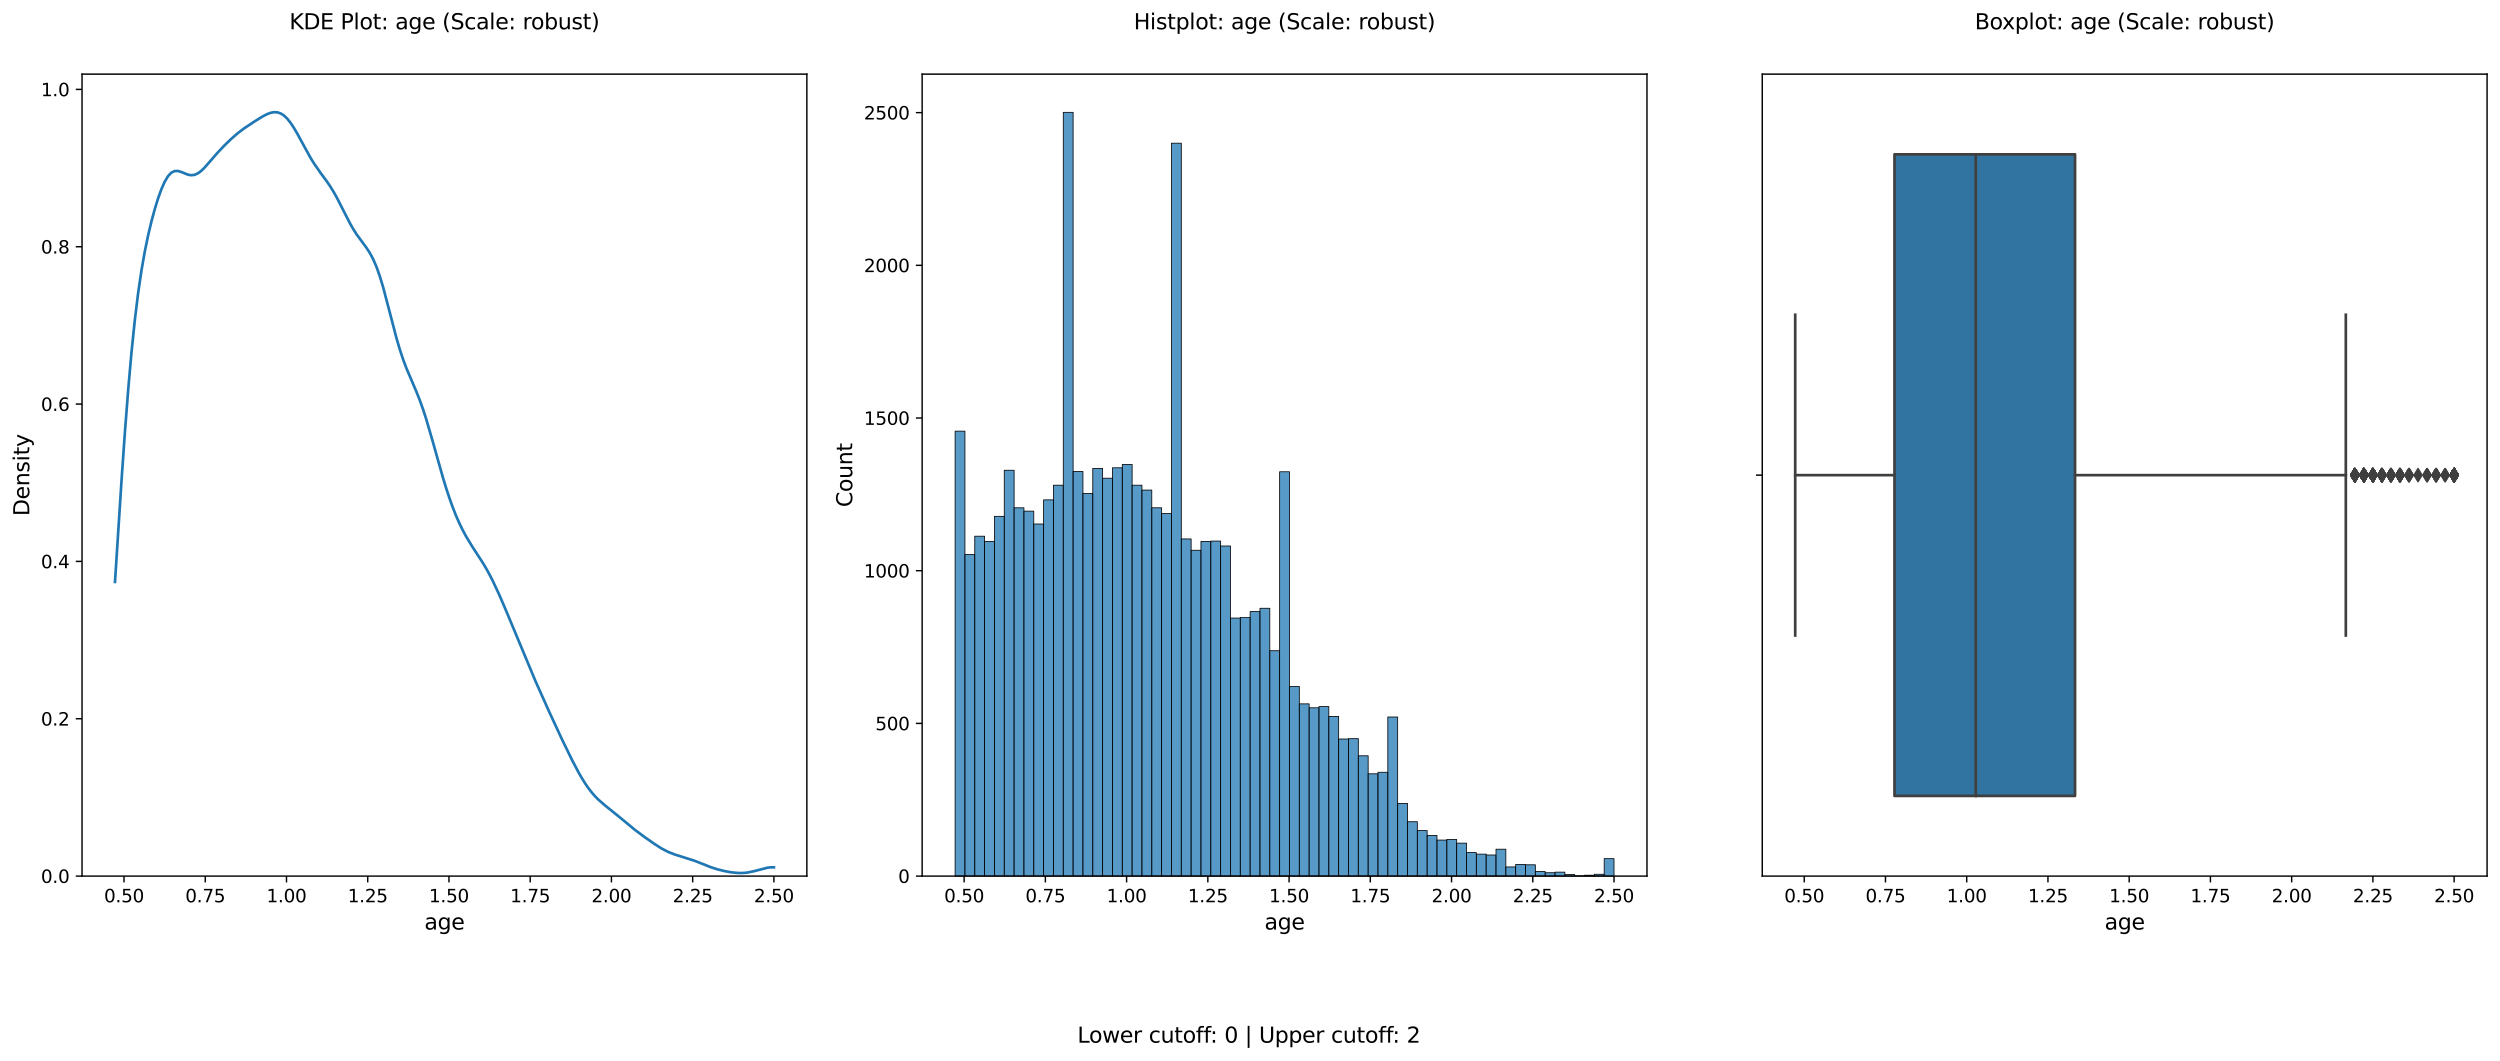 <?xml version="1.0" encoding="utf-8" standalone="no"?>
<!DOCTYPE svg PUBLIC "-//W3C//DTD SVG 1.1//EN"
  "http://www.w3.org/Graphics/SVG/1.1/DTD/svg11.dtd">
<svg xmlns:xlink="http://www.w3.org/1999/xlink" width="1393.117pt" height="591.067pt" viewBox="0 0 1393.117 591.067" xmlns="http://www.w3.org/2000/svg" version="1.1">
 <defs>
  <style type="text/css">*{stroke-linejoin: round; stroke-linecap: butt}</style>
 </defs>
 <g id="figure_1">
  <g id="patch_1">
   <path d="M 0 591.067 
L 1393.117 591.067 
L 1393.117 0 
L 0 0 
z
" style="fill: #ffffff"/>
  </g>
  <g id="axes_1">
   <g id="patch_2">
    <path d="M 45.717 488.198 
L 449.617 488.198 
L 449.617 41.318 
L 45.717 41.318 
z
" style="fill: #ffffff"/>
   </g>
   <g id="matplotlib.axis_1">
    <g id="xtick_1">
     <g id="line2d_1">
      <defs>
       <path id="m969c3c26f6" d="M 0 0 
L 0 3.5 
" style="stroke: #000000; stroke-width: 0.8"/>
      </defs>
      <g>
       <use xlink:href="#m969c3c26f6" x="69.11" y="488.198" style="stroke: #000000; stroke-width: 0.8"/>
      </g>
     </g>
     <g id="text_1">
      <!-- 0.50 -->
      <g transform="translate(57.977 502.797)scale(0.1 -0.1)">
       <defs>
        <path id="DejaVuSans-30" d="M 2034 4250 
Q 1547 4250 1301 3770 
Q 1056 3291 1056 2328 
Q 1056 1369 1301 889 
Q 1547 409 2034 409 
Q 2525 409 2770 889 
Q 3016 1369 3016 2328 
Q 3016 3291 2770 3770 
Q 2525 4250 2034 4250 
z
M 2034 4750 
Q 2819 4750 3233 4129 
Q 3647 3509 3647 2328 
Q 3647 1150 3233 529 
Q 2819 -91 2034 -91 
Q 1250 -91 836 529 
Q 422 1150 422 2328 
Q 422 3509 836 4129 
Q 1250 4750 2034 4750 
z
" transform="scale(0.016)"/>
        <path id="DejaVuSans-2e" d="M 684 794 
L 1344 794 
L 1344 0 
L 684 0 
L 684 794 
z
" transform="scale(0.016)"/>
        <path id="DejaVuSans-35" d="M 691 4666 
L 3169 4666 
L 3169 4134 
L 1269 4134 
L 1269 2991 
Q 1406 3038 1543 3061 
Q 1681 3084 1819 3084 
Q 2600 3084 3056 2656 
Q 3513 2228 3513 1497 
Q 3513 744 3044 326 
Q 2575 -91 1722 -91 
Q 1428 -91 1123 -41 
Q 819 9 494 109 
L 494 744 
Q 775 591 1075 516 
Q 1375 441 1709 441 
Q 2250 441 2565 725 
Q 2881 1009 2881 1497 
Q 2881 1984 2565 2268 
Q 2250 2553 1709 2553 
Q 1456 2553 1204 2497 
Q 953 2441 691 2322 
L 691 4666 
z
" transform="scale(0.016)"/>
       </defs>
       <use xlink:href="#DejaVuSans-30"/>
       <use xlink:href="#DejaVuSans-2e" x="63.623"/>
       <use xlink:href="#DejaVuSans-35" x="95.41"/>
       <use xlink:href="#DejaVuSans-30" x="159.033"/>
      </g>
     </g>
    </g>
    <g id="xtick_2">
     <g id="line2d_2">
      <g>
       <use xlink:href="#m969c3c26f6" x="114.378" y="488.198" style="stroke: #000000; stroke-width: 0.8"/>
      </g>
     </g>
     <g id="text_2">
      <!-- 0.75 -->
      <g transform="translate(103.246 502.797)scale(0.1 -0.1)">
       <defs>
        <path id="DejaVuSans-37" d="M 525 4666 
L 3525 4666 
L 3525 4397 
L 1831 0 
L 1172 0 
L 2766 4134 
L 525 4134 
L 525 4666 
z
" transform="scale(0.016)"/>
       </defs>
       <use xlink:href="#DejaVuSans-30"/>
       <use xlink:href="#DejaVuSans-2e" x="63.623"/>
       <use xlink:href="#DejaVuSans-37" x="95.41"/>
       <use xlink:href="#DejaVuSans-35" x="159.033"/>
      </g>
     </g>
    </g>
    <g id="xtick_3">
     <g id="line2d_3">
      <g>
       <use xlink:href="#m969c3c26f6" x="159.647" y="488.198" style="stroke: #000000; stroke-width: 0.8"/>
      </g>
     </g>
     <g id="text_3">
      <!-- 1.00 -->
      <g transform="translate(148.514 502.797)scale(0.1 -0.1)">
       <defs>
        <path id="DejaVuSans-31" d="M 794 531 
L 1825 531 
L 1825 4091 
L 703 3866 
L 703 4441 
L 1819 4666 
L 2450 4666 
L 2450 531 
L 3481 531 
L 3481 0 
L 794 0 
L 794 531 
z
" transform="scale(0.016)"/>
       </defs>
       <use xlink:href="#DejaVuSans-31"/>
       <use xlink:href="#DejaVuSans-2e" x="63.623"/>
       <use xlink:href="#DejaVuSans-30" x="95.41"/>
       <use xlink:href="#DejaVuSans-30" x="159.033"/>
      </g>
     </g>
    </g>
    <g id="xtick_4">
     <g id="line2d_4">
      <g>
       <use xlink:href="#m969c3c26f6" x="204.915" y="488.198" style="stroke: #000000; stroke-width: 0.8"/>
      </g>
     </g>
     <g id="text_4">
      <!-- 1.25 -->
      <g transform="translate(193.782 502.797)scale(0.1 -0.1)">
       <defs>
        <path id="DejaVuSans-32" d="M 1228 531 
L 3431 531 
L 3431 0 
L 469 0 
L 469 531 
Q 828 903 1448 1529 
Q 2069 2156 2228 2338 
Q 2531 2678 2651 2914 
Q 2772 3150 2772 3378 
Q 2772 3750 2511 3984 
Q 2250 4219 1831 4219 
Q 1534 4219 1204 4116 
Q 875 4013 500 3803 
L 500 4441 
Q 881 4594 1212 4672 
Q 1544 4750 1819 4750 
Q 2544 4750 2975 4387 
Q 3406 4025 3406 3419 
Q 3406 3131 3298 2873 
Q 3191 2616 2906 2266 
Q 2828 2175 2409 1742 
Q 1991 1309 1228 531 
z
" transform="scale(0.016)"/>
       </defs>
       <use xlink:href="#DejaVuSans-31"/>
       <use xlink:href="#DejaVuSans-2e" x="63.623"/>
       <use xlink:href="#DejaVuSans-32" x="95.41"/>
       <use xlink:href="#DejaVuSans-35" x="159.033"/>
      </g>
     </g>
    </g>
    <g id="xtick_5">
     <g id="line2d_5">
      <g>
       <use xlink:href="#m969c3c26f6" x="250.184" y="488.198" style="stroke: #000000; stroke-width: 0.8"/>
      </g>
     </g>
     <g id="text_5">
      <!-- 1.50 -->
      <g transform="translate(239.051 502.797)scale(0.1 -0.1)">
       <use xlink:href="#DejaVuSans-31"/>
       <use xlink:href="#DejaVuSans-2e" x="63.623"/>
       <use xlink:href="#DejaVuSans-35" x="95.41"/>
       <use xlink:href="#DejaVuSans-30" x="159.033"/>
      </g>
     </g>
    </g>
    <g id="xtick_6">
     <g id="line2d_6">
      <g>
       <use xlink:href="#m969c3c26f6" x="295.452" y="488.198" style="stroke: #000000; stroke-width: 0.8"/>
      </g>
     </g>
     <g id="text_6">
      <!-- 1.75 -->
      <g transform="translate(284.319 502.797)scale(0.1 -0.1)">
       <use xlink:href="#DejaVuSans-31"/>
       <use xlink:href="#DejaVuSans-2e" x="63.623"/>
       <use xlink:href="#DejaVuSans-37" x="95.41"/>
       <use xlink:href="#DejaVuSans-35" x="159.033"/>
      </g>
     </g>
    </g>
    <g id="xtick_7">
     <g id="line2d_7">
      <g>
       <use xlink:href="#m969c3c26f6" x="340.721" y="488.198" style="stroke: #000000; stroke-width: 0.8"/>
      </g>
     </g>
     <g id="text_7">
      <!-- 2.00 -->
      <g transform="translate(329.588 502.797)scale(0.1 -0.1)">
       <use xlink:href="#DejaVuSans-32"/>
       <use xlink:href="#DejaVuSans-2e" x="63.623"/>
       <use xlink:href="#DejaVuSans-30" x="95.41"/>
       <use xlink:href="#DejaVuSans-30" x="159.033"/>
      </g>
     </g>
    </g>
    <g id="xtick_8">
     <g id="line2d_8">
      <g>
       <use xlink:href="#m969c3c26f6" x="385.989" y="488.198" style="stroke: #000000; stroke-width: 0.8"/>
      </g>
     </g>
     <g id="text_8">
      <!-- 2.25 -->
      <g transform="translate(374.856 502.797)scale(0.1 -0.1)">
       <use xlink:href="#DejaVuSans-32"/>
       <use xlink:href="#DejaVuSans-2e" x="63.623"/>
       <use xlink:href="#DejaVuSans-32" x="95.41"/>
       <use xlink:href="#DejaVuSans-35" x="159.033"/>
      </g>
     </g>
    </g>
    <g id="xtick_9">
     <g id="line2d_9">
      <g>
       <use xlink:href="#m969c3c26f6" x="431.258" y="488.198" style="stroke: #000000; stroke-width: 0.8"/>
      </g>
     </g>
     <g id="text_9">
      <!-- 2.50 -->
      <g transform="translate(420.125 502.797)scale(0.1 -0.1)">
       <use xlink:href="#DejaVuSans-32"/>
       <use xlink:href="#DejaVuSans-2e" x="63.623"/>
       <use xlink:href="#DejaVuSans-35" x="95.41"/>
       <use xlink:href="#DejaVuSans-30" x="159.033"/>
      </g>
     </g>
    </g>
    <g id="text_10">
     <!-- age -->
     <g transform="translate(236.489 517.994)scale(0.12 -0.12)">
      <defs>
       <path id="DejaVuSans-61" d="M 2194 1759 
Q 1497 1759 1228 1600 
Q 959 1441 959 1056 
Q 959 750 1161 570 
Q 1363 391 1709 391 
Q 2188 391 2477 730 
Q 2766 1069 2766 1631 
L 2766 1759 
L 2194 1759 
z
M 3341 1997 
L 3341 0 
L 2766 0 
L 2766 531 
Q 2569 213 2275 61 
Q 1981 -91 1556 -91 
Q 1019 -91 701 211 
Q 384 513 384 1019 
Q 384 1609 779 1909 
Q 1175 2209 1959 2209 
L 2766 2209 
L 2766 2266 
Q 2766 2663 2505 2880 
Q 2244 3097 1772 3097 
Q 1472 3097 1187 3025 
Q 903 2953 641 2809 
L 641 3341 
Q 956 3463 1253 3523 
Q 1550 3584 1831 3584 
Q 2591 3584 2966 3190 
Q 3341 2797 3341 1997 
z
" transform="scale(0.016)"/>
       <path id="DejaVuSans-67" d="M 2906 1791 
Q 2906 2416 2648 2759 
Q 2391 3103 1925 3103 
Q 1463 3103 1205 2759 
Q 947 2416 947 1791 
Q 947 1169 1205 825 
Q 1463 481 1925 481 
Q 2391 481 2648 825 
Q 2906 1169 2906 1791 
z
M 3481 434 
Q 3481 -459 3084 -895 
Q 2688 -1331 1869 -1331 
Q 1566 -1331 1297 -1286 
Q 1028 -1241 775 -1147 
L 775 -588 
Q 1028 -725 1275 -790 
Q 1522 -856 1778 -856 
Q 2344 -856 2625 -561 
Q 2906 -266 2906 331 
L 2906 616 
Q 2728 306 2450 153 
Q 2172 0 1784 0 
Q 1141 0 747 490 
Q 353 981 353 1791 
Q 353 2603 747 3093 
Q 1141 3584 1784 3584 
Q 2172 3584 2450 3431 
Q 2728 3278 2906 2969 
L 2906 3500 
L 3481 3500 
L 3481 434 
z
" transform="scale(0.016)"/>
       <path id="DejaVuSans-65" d="M 3597 1894 
L 3597 1613 
L 953 1613 
Q 991 1019 1311 708 
Q 1631 397 2203 397 
Q 2534 397 2845 478 
Q 3156 559 3463 722 
L 3463 178 
Q 3153 47 2828 -22 
Q 2503 -91 2169 -91 
Q 1331 -91 842 396 
Q 353 884 353 1716 
Q 353 2575 817 3079 
Q 1281 3584 2069 3584 
Q 2775 3584 3186 3129 
Q 3597 2675 3597 1894 
z
M 3022 2063 
Q 3016 2534 2758 2815 
Q 2500 3097 2075 3097 
Q 1594 3097 1305 2825 
Q 1016 2553 972 2059 
L 3022 2063 
z
" transform="scale(0.016)"/>
      </defs>
      <use xlink:href="#DejaVuSans-61"/>
      <use xlink:href="#DejaVuSans-67" x="61.279"/>
      <use xlink:href="#DejaVuSans-65" x="124.756"/>
     </g>
    </g>
   </g>
   <g id="matplotlib.axis_2">
    <g id="ytick_1">
     <g id="line2d_10">
      <defs>
       <path id="mc633236149" d="M 0 0 
L -3.5 0 
" style="stroke: #000000; stroke-width: 0.8"/>
      </defs>
      <g>
       <use xlink:href="#mc633236149" x="45.717" y="488.198" style="stroke: #000000; stroke-width: 0.8"/>
      </g>
     </g>
     <g id="text_11">
      <!-- 0.0 -->
      <g transform="translate(22.814 491.997)scale(0.1 -0.1)">
       <use xlink:href="#DejaVuSans-30"/>
       <use xlink:href="#DejaVuSans-2e" x="63.623"/>
       <use xlink:href="#DejaVuSans-30" x="95.41"/>
      </g>
     </g>
    </g>
    <g id="ytick_2">
     <g id="line2d_11">
      <g>
       <use xlink:href="#mc633236149" x="45.717" y="400.522" style="stroke: #000000; stroke-width: 0.8"/>
      </g>
     </g>
     <g id="text_12">
      <!-- 0.2 -->
      <g transform="translate(22.814 404.321)scale(0.1 -0.1)">
       <use xlink:href="#DejaVuSans-30"/>
       <use xlink:href="#DejaVuSans-2e" x="63.623"/>
       <use xlink:href="#DejaVuSans-32" x="95.41"/>
      </g>
     </g>
    </g>
    <g id="ytick_3">
     <g id="line2d_12">
      <g>
       <use xlink:href="#mc633236149" x="45.717" y="312.846" style="stroke: #000000; stroke-width: 0.8"/>
      </g>
     </g>
     <g id="text_13">
      <!-- 0.4 -->
      <g transform="translate(22.814 316.645)scale(0.1 -0.1)">
       <defs>
        <path id="DejaVuSans-34" d="M 2419 4116 
L 825 1625 
L 2419 1625 
L 2419 4116 
z
M 2253 4666 
L 3047 4666 
L 3047 1625 
L 3713 1625 
L 3713 1100 
L 3047 1100 
L 3047 0 
L 2419 0 
L 2419 1100 
L 313 1100 
L 313 1709 
L 2253 4666 
z
" transform="scale(0.016)"/>
       </defs>
       <use xlink:href="#DejaVuSans-30"/>
       <use xlink:href="#DejaVuSans-2e" x="63.623"/>
       <use xlink:href="#DejaVuSans-34" x="95.41"/>
      </g>
     </g>
    </g>
    <g id="ytick_4">
     <g id="line2d_13">
      <g>
       <use xlink:href="#mc633236149" x="45.717" y="225.17" style="stroke: #000000; stroke-width: 0.8"/>
      </g>
     </g>
     <g id="text_14">
      <!-- 0.6 -->
      <g transform="translate(22.814 228.969)scale(0.1 -0.1)">
       <defs>
        <path id="DejaVuSans-36" d="M 2113 2584 
Q 1688 2584 1439 2293 
Q 1191 2003 1191 1497 
Q 1191 994 1439 701 
Q 1688 409 2113 409 
Q 2538 409 2786 701 
Q 3034 994 3034 1497 
Q 3034 2003 2786 2293 
Q 2538 2584 2113 2584 
z
M 3366 4563 
L 3366 3988 
Q 3128 4100 2886 4159 
Q 2644 4219 2406 4219 
Q 1781 4219 1451 3797 
Q 1122 3375 1075 2522 
Q 1259 2794 1537 2939 
Q 1816 3084 2150 3084 
Q 2853 3084 3261 2657 
Q 3669 2231 3669 1497 
Q 3669 778 3244 343 
Q 2819 -91 2113 -91 
Q 1303 -91 875 529 
Q 447 1150 447 2328 
Q 447 3434 972 4092 
Q 1497 4750 2381 4750 
Q 2619 4750 2861 4703 
Q 3103 4656 3366 4563 
z
" transform="scale(0.016)"/>
       </defs>
       <use xlink:href="#DejaVuSans-30"/>
       <use xlink:href="#DejaVuSans-2e" x="63.623"/>
       <use xlink:href="#DejaVuSans-36" x="95.41"/>
      </g>
     </g>
    </g>
    <g id="ytick_5">
     <g id="line2d_14">
      <g>
       <use xlink:href="#mc633236149" x="45.717" y="137.494" style="stroke: #000000; stroke-width: 0.8"/>
      </g>
     </g>
     <g id="text_15">
      <!-- 0.8 -->
      <g transform="translate(22.814 141.293)scale(0.1 -0.1)">
       <defs>
        <path id="DejaVuSans-38" d="M 2034 2216 
Q 1584 2216 1326 1975 
Q 1069 1734 1069 1313 
Q 1069 891 1326 650 
Q 1584 409 2034 409 
Q 2484 409 2743 651 
Q 3003 894 3003 1313 
Q 3003 1734 2745 1975 
Q 2488 2216 2034 2216 
z
M 1403 2484 
Q 997 2584 770 2862 
Q 544 3141 544 3541 
Q 544 4100 942 4425 
Q 1341 4750 2034 4750 
Q 2731 4750 3128 4425 
Q 3525 4100 3525 3541 
Q 3525 3141 3298 2862 
Q 3072 2584 2669 2484 
Q 3125 2378 3379 2068 
Q 3634 1759 3634 1313 
Q 3634 634 3220 271 
Q 2806 -91 2034 -91 
Q 1263 -91 848 271 
Q 434 634 434 1313 
Q 434 1759 690 2068 
Q 947 2378 1403 2484 
z
M 1172 3481 
Q 1172 3119 1398 2916 
Q 1625 2713 2034 2713 
Q 2441 2713 2670 2916 
Q 2900 3119 2900 3481 
Q 2900 3844 2670 4047 
Q 2441 4250 2034 4250 
Q 1625 4250 1398 4047 
Q 1172 3844 1172 3481 
z
" transform="scale(0.016)"/>
       </defs>
       <use xlink:href="#DejaVuSans-30"/>
       <use xlink:href="#DejaVuSans-2e" x="63.623"/>
       <use xlink:href="#DejaVuSans-38" x="95.41"/>
      </g>
     </g>
    </g>
    <g id="ytick_6">
     <g id="line2d_15">
      <g>
       <use xlink:href="#mc633236149" x="45.717" y="49.818" style="stroke: #000000; stroke-width: 0.8"/>
      </g>
     </g>
     <g id="text_16">
      <!-- 1.0 -->
      <g transform="translate(22.814 53.617)scale(0.1 -0.1)">
       <use xlink:href="#DejaVuSans-31"/>
       <use xlink:href="#DejaVuSans-2e" x="63.623"/>
       <use xlink:href="#DejaVuSans-30" x="95.41"/>
      </g>
     </g>
    </g>
    <g id="text_17">
     <!-- Density -->
     <g transform="translate(16.318 287.568)rotate(-90)scale(0.12 -0.12)">
      <defs>
       <path id="DejaVuSans-44" d="M 1259 4147 
L 1259 519 
L 2022 519 
Q 2988 519 3436 956 
Q 3884 1394 3884 2338 
Q 3884 3275 3436 3711 
Q 2988 4147 2022 4147 
L 1259 4147 
z
M 628 4666 
L 1925 4666 
Q 3281 4666 3915 4102 
Q 4550 3538 4550 2338 
Q 4550 1131 3912 565 
Q 3275 0 1925 0 
L 628 0 
L 628 4666 
z
" transform="scale(0.016)"/>
       <path id="DejaVuSans-6e" d="M 3513 2113 
L 3513 0 
L 2938 0 
L 2938 2094 
Q 2938 2591 2744 2837 
Q 2550 3084 2163 3084 
Q 1697 3084 1428 2787 
Q 1159 2491 1159 1978 
L 1159 0 
L 581 0 
L 581 3500 
L 1159 3500 
L 1159 2956 
Q 1366 3272 1645 3428 
Q 1925 3584 2291 3584 
Q 2894 3584 3203 3211 
Q 3513 2838 3513 2113 
z
" transform="scale(0.016)"/>
       <path id="DejaVuSans-73" d="M 2834 3397 
L 2834 2853 
Q 2591 2978 2328 3040 
Q 2066 3103 1784 3103 
Q 1356 3103 1142 2972 
Q 928 2841 928 2578 
Q 928 2378 1081 2264 
Q 1234 2150 1697 2047 
L 1894 2003 
Q 2506 1872 2764 1633 
Q 3022 1394 3022 966 
Q 3022 478 2636 193 
Q 2250 -91 1575 -91 
Q 1294 -91 989 -36 
Q 684 19 347 128 
L 347 722 
Q 666 556 975 473 
Q 1284 391 1588 391 
Q 1994 391 2212 530 
Q 2431 669 2431 922 
Q 2431 1156 2273 1281 
Q 2116 1406 1581 1522 
L 1381 1569 
Q 847 1681 609 1914 
Q 372 2147 372 2553 
Q 372 3047 722 3315 
Q 1072 3584 1716 3584 
Q 2034 3584 2315 3537 
Q 2597 3491 2834 3397 
z
" transform="scale(0.016)"/>
       <path id="DejaVuSans-69" d="M 603 3500 
L 1178 3500 
L 1178 0 
L 603 0 
L 603 3500 
z
M 603 4863 
L 1178 4863 
L 1178 4134 
L 603 4134 
L 603 4863 
z
" transform="scale(0.016)"/>
       <path id="DejaVuSans-74" d="M 1172 4494 
L 1172 3500 
L 2356 3500 
L 2356 3053 
L 1172 3053 
L 1172 1153 
Q 1172 725 1289 603 
Q 1406 481 1766 481 
L 2356 481 
L 2356 0 
L 1766 0 
Q 1100 0 847 248 
Q 594 497 594 1153 
L 594 3053 
L 172 3053 
L 172 3500 
L 594 3500 
L 594 4494 
L 1172 4494 
z
" transform="scale(0.016)"/>
       <path id="DejaVuSans-79" d="M 2059 -325 
Q 1816 -950 1584 -1140 
Q 1353 -1331 966 -1331 
L 506 -1331 
L 506 -850 
L 844 -850 
Q 1081 -850 1212 -737 
Q 1344 -625 1503 -206 
L 1606 56 
L 191 3500 
L 800 3500 
L 1894 763 
L 2988 3500 
L 3597 3500 
L 2059 -325 
z
" transform="scale(0.016)"/>
      </defs>
      <use xlink:href="#DejaVuSans-44"/>
      <use xlink:href="#DejaVuSans-65" x="77.002"/>
      <use xlink:href="#DejaVuSans-6e" x="138.525"/>
      <use xlink:href="#DejaVuSans-73" x="201.904"/>
      <use xlink:href="#DejaVuSans-69" x="254.004"/>
      <use xlink:href="#DejaVuSans-74" x="281.787"/>
      <use xlink:href="#DejaVuSans-79" x="320.996"/>
     </g>
    </g>
   </g>
   <g id="line2d_16">
    <path d="M 64.076 324.263 
L 67.766 267.1 
L 69.611 240.753 
L 71.457 216.941 
L 73.302 196.065 
L 75.147 178.211 
L 76.992 163.202 
L 78.837 150.673 
L 80.682 140.167 
L 82.527 131.224 
L 84.372 123.461 
L 86.218 116.631 
L 88.063 110.633 
L 89.908 105.495 
L 91.753 101.323 
L 93.598 98.224 
L 95.443 96.247 
L 97.288 95.327 
L 99.134 95.28 
L 100.979 95.82 
L 104.669 97.307 
L 106.514 97.643 
L 108.359 97.441 
L 110.204 96.64 
L 112.049 95.287 
L 113.895 93.506 
L 117.585 89.298 
L 121.275 85.057 
L 124.965 81.161 
L 128.656 77.576 
L 132.346 74.337 
L 136.036 71.529 
L 141.572 67.857 
L 145.262 65.543 
L 147.107 64.478 
L 148.952 63.558 
L 150.797 62.872 
L 152.642 62.517 
L 154.488 62.591 
L 156.333 63.178 
L 158.178 64.334 
L 160.023 66.077 
L 161.868 68.375 
L 163.713 71.155 
L 165.558 74.303 
L 172.939 87.775 
L 174.784 90.779 
L 178.474 96.121 
L 182.165 101.149 
L 184.01 103.861 
L 185.855 106.841 
L 187.7 110.123 
L 191.39 117.352 
L 195.081 124.553 
L 196.926 127.783 
L 198.771 130.672 
L 202.461 135.699 
L 204.306 138.206 
L 206.151 141.059 
L 207.996 144.528 
L 209.842 148.828 
L 211.687 154.059 
L 213.532 160.179 
L 217.222 174.207 
L 220.912 188.331 
L 222.758 194.634 
L 224.603 200.226 
L 226.448 205.15 
L 230.138 213.82 
L 231.983 218.132 
L 233.828 222.778 
L 235.673 227.915 
L 237.519 233.591 
L 241.209 246.237 
L 246.744 265.88 
L 248.589 271.927 
L 250.435 277.543 
L 252.28 282.685 
L 254.125 287.35 
L 255.97 291.559 
L 257.815 295.354 
L 259.66 298.79 
L 263.351 304.87 
L 268.886 313.392 
L 270.731 316.464 
L 272.576 319.773 
L 274.421 323.343 
L 278.112 331.215 
L 281.802 339.79 
L 298.408 379.587 
L 305.789 396.089 
L 313.169 412.02 
L 318.705 423.387 
L 322.395 430.407 
L 324.24 433.621 
L 326.085 436.579 
L 327.93 439.255 
L 329.775 441.64 
L 331.621 443.748 
L 333.466 445.615 
L 337.156 448.834 
L 346.382 456.285 
L 353.762 462.404 
L 359.298 466.522 
L 364.833 470.379 
L 368.523 472.734 
L 372.213 474.687 
L 375.904 476.138 
L 386.975 479.642 
L 396.2 483.285 
L 399.89 484.451 
L 403.581 485.378 
L 407.271 486.064 
L 410.961 486.446 
L 412.806 486.489 
L 414.652 486.416 
L 416.497 486.221 
L 420.187 485.475 
L 427.568 483.546 
L 429.413 483.324 
L 431.258 483.317 
L 431.258 483.317 
" clip-path="url(#pf9c439b95f)" style="fill: none; stroke: #1f77b4; stroke-width: 1.5; stroke-linecap: square"/>
   </g>
   <g id="patch_3">
    <path d="M 45.717 488.198 
L 45.717 41.318 
" style="fill: none; stroke: #000000; stroke-width: 0.8; stroke-linejoin: miter; stroke-linecap: square"/>
   </g>
   <g id="patch_4">
    <path d="M 449.617 488.198 
L 449.617 41.318 
" style="fill: none; stroke: #000000; stroke-width: 0.8; stroke-linejoin: miter; stroke-linecap: square"/>
   </g>
   <g id="patch_5">
    <path d="M 45.717 488.198 
L 449.617 488.198 
" style="fill: none; stroke: #000000; stroke-width: 0.8; stroke-linejoin: miter; stroke-linecap: square"/>
   </g>
   <g id="patch_6">
    <path d="M 45.717 41.318 
L 449.617 41.318 
" style="fill: none; stroke: #000000; stroke-width: 0.8; stroke-linejoin: miter; stroke-linecap: square"/>
   </g>
   <g id="text_18">
    <!-- KDE Plot: age (Scale: robust) -->
    <g transform="translate(161.247 16.318)scale(0.12 -0.12)">
     <defs>
      <path id="DejaVuSans-4b" d="M 628 4666 
L 1259 4666 
L 1259 2694 
L 3353 4666 
L 4166 4666 
L 1850 2491 
L 4331 0 
L 3500 0 
L 1259 2247 
L 1259 0 
L 628 0 
L 628 4666 
z
" transform="scale(0.016)"/>
      <path id="DejaVuSans-45" d="M 628 4666 
L 3578 4666 
L 3578 4134 
L 1259 4134 
L 1259 2753 
L 3481 2753 
L 3481 2222 
L 1259 2222 
L 1259 531 
L 3634 531 
L 3634 0 
L 628 0 
L 628 4666 
z
" transform="scale(0.016)"/>
      <path id="DejaVuSans-20" transform="scale(0.016)"/>
      <path id="DejaVuSans-50" d="M 1259 4147 
L 1259 2394 
L 2053 2394 
Q 2494 2394 2734 2622 
Q 2975 2850 2975 3272 
Q 2975 3691 2734 3919 
Q 2494 4147 2053 4147 
L 1259 4147 
z
M 628 4666 
L 2053 4666 
Q 2838 4666 3239 4311 
Q 3641 3956 3641 3272 
Q 3641 2581 3239 2228 
Q 2838 1875 2053 1875 
L 1259 1875 
L 1259 0 
L 628 0 
L 628 4666 
z
" transform="scale(0.016)"/>
      <path id="DejaVuSans-6c" d="M 603 4863 
L 1178 4863 
L 1178 0 
L 603 0 
L 603 4863 
z
" transform="scale(0.016)"/>
      <path id="DejaVuSans-6f" d="M 1959 3097 
Q 1497 3097 1228 2736 
Q 959 2375 959 1747 
Q 959 1119 1226 758 
Q 1494 397 1959 397 
Q 2419 397 2687 759 
Q 2956 1122 2956 1747 
Q 2956 2369 2687 2733 
Q 2419 3097 1959 3097 
z
M 1959 3584 
Q 2709 3584 3137 3096 
Q 3566 2609 3566 1747 
Q 3566 888 3137 398 
Q 2709 -91 1959 -91 
Q 1206 -91 779 398 
Q 353 888 353 1747 
Q 353 2609 779 3096 
Q 1206 3584 1959 3584 
z
" transform="scale(0.016)"/>
      <path id="DejaVuSans-3a" d="M 750 794 
L 1409 794 
L 1409 0 
L 750 0 
L 750 794 
z
M 750 3309 
L 1409 3309 
L 1409 2516 
L 750 2516 
L 750 3309 
z
" transform="scale(0.016)"/>
      <path id="DejaVuSans-28" d="M 1984 4856 
Q 1566 4138 1362 3434 
Q 1159 2731 1159 2009 
Q 1159 1288 1364 580 
Q 1569 -128 1984 -844 
L 1484 -844 
Q 1016 -109 783 600 
Q 550 1309 550 2009 
Q 550 2706 781 3412 
Q 1013 4119 1484 4856 
L 1984 4856 
z
" transform="scale(0.016)"/>
      <path id="DejaVuSans-53" d="M 3425 4513 
L 3425 3897 
Q 3066 4069 2747 4153 
Q 2428 4238 2131 4238 
Q 1616 4238 1336 4038 
Q 1056 3838 1056 3469 
Q 1056 3159 1242 3001 
Q 1428 2844 1947 2747 
L 2328 2669 
Q 3034 2534 3370 2195 
Q 3706 1856 3706 1288 
Q 3706 609 3251 259 
Q 2797 -91 1919 -91 
Q 1588 -91 1214 -16 
Q 841 59 441 206 
L 441 856 
Q 825 641 1194 531 
Q 1563 422 1919 422 
Q 2459 422 2753 634 
Q 3047 847 3047 1241 
Q 3047 1584 2836 1778 
Q 2625 1972 2144 2069 
L 1759 2144 
Q 1053 2284 737 2584 
Q 422 2884 422 3419 
Q 422 4038 858 4394 
Q 1294 4750 2059 4750 
Q 2388 4750 2728 4690 
Q 3069 4631 3425 4513 
z
" transform="scale(0.016)"/>
      <path id="DejaVuSans-63" d="M 3122 3366 
L 3122 2828 
Q 2878 2963 2633 3030 
Q 2388 3097 2138 3097 
Q 1578 3097 1268 2742 
Q 959 2388 959 1747 
Q 959 1106 1268 751 
Q 1578 397 2138 397 
Q 2388 397 2633 464 
Q 2878 531 3122 666 
L 3122 134 
Q 2881 22 2623 -34 
Q 2366 -91 2075 -91 
Q 1284 -91 818 406 
Q 353 903 353 1747 
Q 353 2603 823 3093 
Q 1294 3584 2113 3584 
Q 2378 3584 2631 3529 
Q 2884 3475 3122 3366 
z
" transform="scale(0.016)"/>
      <path id="DejaVuSans-72" d="M 2631 2963 
Q 2534 3019 2420 3045 
Q 2306 3072 2169 3072 
Q 1681 3072 1420 2755 
Q 1159 2438 1159 1844 
L 1159 0 
L 581 0 
L 581 3500 
L 1159 3500 
L 1159 2956 
Q 1341 3275 1631 3429 
Q 1922 3584 2338 3584 
Q 2397 3584 2469 3576 
Q 2541 3569 2628 3553 
L 2631 2963 
z
" transform="scale(0.016)"/>
      <path id="DejaVuSans-62" d="M 3116 1747 
Q 3116 2381 2855 2742 
Q 2594 3103 2138 3103 
Q 1681 3103 1420 2742 
Q 1159 2381 1159 1747 
Q 1159 1113 1420 752 
Q 1681 391 2138 391 
Q 2594 391 2855 752 
Q 3116 1113 3116 1747 
z
M 1159 2969 
Q 1341 3281 1617 3432 
Q 1894 3584 2278 3584 
Q 2916 3584 3314 3078 
Q 3713 2572 3713 1747 
Q 3713 922 3314 415 
Q 2916 -91 2278 -91 
Q 1894 -91 1617 61 
Q 1341 213 1159 525 
L 1159 0 
L 581 0 
L 581 4863 
L 1159 4863 
L 1159 2969 
z
" transform="scale(0.016)"/>
      <path id="DejaVuSans-75" d="M 544 1381 
L 544 3500 
L 1119 3500 
L 1119 1403 
Q 1119 906 1312 657 
Q 1506 409 1894 409 
Q 2359 409 2629 706 
Q 2900 1003 2900 1516 
L 2900 3500 
L 3475 3500 
L 3475 0 
L 2900 0 
L 2900 538 
Q 2691 219 2414 64 
Q 2138 -91 1772 -91 
Q 1169 -91 856 284 
Q 544 659 544 1381 
z
M 1991 3584 
L 1991 3584 
z
" transform="scale(0.016)"/>
      <path id="DejaVuSans-29" d="M 513 4856 
L 1013 4856 
Q 1481 4119 1714 3412 
Q 1947 2706 1947 2009 
Q 1947 1309 1714 600 
Q 1481 -109 1013 -844 
L 513 -844 
Q 928 -128 1133 580 
Q 1338 1288 1338 2009 
Q 1338 2731 1133 3434 
Q 928 4138 513 4856 
z
" transform="scale(0.016)"/>
     </defs>
     <use xlink:href="#DejaVuSans-4b"/>
     <use xlink:href="#DejaVuSans-44" x="65.576"/>
     <use xlink:href="#DejaVuSans-45" x="142.578"/>
     <use xlink:href="#DejaVuSans-20" x="205.762"/>
     <use xlink:href="#DejaVuSans-50" x="237.549"/>
     <use xlink:href="#DejaVuSans-6c" x="297.852"/>
     <use xlink:href="#DejaVuSans-6f" x="325.635"/>
     <use xlink:href="#DejaVuSans-74" x="386.816"/>
     <use xlink:href="#DejaVuSans-3a" x="426.025"/>
     <use xlink:href="#DejaVuSans-20" x="459.717"/>
     <use xlink:href="#DejaVuSans-61" x="491.504"/>
     <use xlink:href="#DejaVuSans-67" x="552.783"/>
     <use xlink:href="#DejaVuSans-65" x="616.26"/>
     <use xlink:href="#DejaVuSans-20" x="677.783"/>
     <use xlink:href="#DejaVuSans-28" x="709.57"/>
     <use xlink:href="#DejaVuSans-53" x="748.584"/>
     <use xlink:href="#DejaVuSans-63" x="812.061"/>
     <use xlink:href="#DejaVuSans-61" x="867.041"/>
     <use xlink:href="#DejaVuSans-6c" x="928.32"/>
     <use xlink:href="#DejaVuSans-65" x="956.104"/>
     <use xlink:href="#DejaVuSans-3a" x="1017.627"/>
     <use xlink:href="#DejaVuSans-20" x="1051.318"/>
     <use xlink:href="#DejaVuSans-72" x="1083.105"/>
     <use xlink:href="#DejaVuSans-6f" x="1121.969"/>
     <use xlink:href="#DejaVuSans-62" x="1183.15"/>
     <use xlink:href="#DejaVuSans-75" x="1246.627"/>
     <use xlink:href="#DejaVuSans-73" x="1310.006"/>
     <use xlink:href="#DejaVuSans-74" x="1362.105"/>
     <use xlink:href="#DejaVuSans-29" x="1401.314"/>
    </g>
   </g>
  </g>
  <g id="axes_2">
   <g id="patch_7">
    <path d="M 513.867 488.198 
L 917.767 488.198 
L 917.767 41.318 
L 513.867 41.318 
z
" style="fill: #ffffff"/>
   </g>
   <g id="patch_8">
    <path d="M 532.226 488.198 
L 537.706 488.198 
L 537.706 240.258 
L 532.226 240.258 
z
" clip-path="url(#p4da7b756f8)" style="fill: #1f77b4; fill-opacity: 0.75; stroke: #000000; stroke-width: 0.445; stroke-linejoin: miter"/>
   </g>
   <g id="patch_9">
    <path d="M 537.706 488.198 
L 543.187 488.198 
L 543.187 309.007 
L 537.706 309.007 
z
" clip-path="url(#p4da7b756f8)" style="fill: #1f77b4; fill-opacity: 0.75; stroke: #000000; stroke-width: 0.445; stroke-linejoin: miter"/>
   </g>
   <g id="patch_10">
    <path d="M 543.187 488.198 
L 548.667 488.198 
L 548.667 298.797 
L 543.187 298.797 
z
" clip-path="url(#p4da7b756f8)" style="fill: #1f77b4; fill-opacity: 0.75; stroke: #000000; stroke-width: 0.445; stroke-linejoin: miter"/>
   </g>
   <g id="patch_11">
    <path d="M 548.667 488.198 
L 554.147 488.198 
L 554.147 301.69 
L 548.667 301.69 
z
" clip-path="url(#p4da7b756f8)" style="fill: #1f77b4; fill-opacity: 0.75; stroke: #000000; stroke-width: 0.445; stroke-linejoin: miter"/>
   </g>
   <g id="patch_12">
    <path d="M 554.147 488.198 
L 559.628 488.198 
L 559.628 287.736 
L 554.147 287.736 
z
" clip-path="url(#p4da7b756f8)" style="fill: #1f77b4; fill-opacity: 0.75; stroke: #000000; stroke-width: 0.445; stroke-linejoin: miter"/>
   </g>
   <g id="patch_13">
    <path d="M 559.628 488.198 
L 565.108 488.198 
L 565.108 262.04 
L 559.628 262.04 
z
" clip-path="url(#p4da7b756f8)" style="fill: #1f77b4; fill-opacity: 0.75; stroke: #000000; stroke-width: 0.445; stroke-linejoin: miter"/>
   </g>
   <g id="patch_14">
    <path d="M 565.108 488.198 
L 570.588 488.198 
L 570.588 282.971 
L 565.108 282.971 
z
" clip-path="url(#p4da7b756f8)" style="fill: #1f77b4; fill-opacity: 0.75; stroke: #000000; stroke-width: 0.445; stroke-linejoin: miter"/>
   </g>
   <g id="patch_15">
    <path d="M 570.588 488.198 
L 576.069 488.198 
L 576.069 284.843 
L 570.588 284.843 
z
" clip-path="url(#p4da7b756f8)" style="fill: #1f77b4; fill-opacity: 0.75; stroke: #000000; stroke-width: 0.445; stroke-linejoin: miter"/>
   </g>
   <g id="patch_16">
    <path d="M 576.069 488.198 
L 581.549 488.198 
L 581.549 291.99 
L 576.069 291.99 
z
" clip-path="url(#p4da7b756f8)" style="fill: #1f77b4; fill-opacity: 0.75; stroke: #000000; stroke-width: 0.445; stroke-linejoin: miter"/>
   </g>
   <g id="patch_17">
    <path d="M 581.549 488.198 
L 587.029 488.198 
L 587.029 278.546 
L 581.549 278.546 
z
" clip-path="url(#p4da7b756f8)" style="fill: #1f77b4; fill-opacity: 0.75; stroke: #000000; stroke-width: 0.445; stroke-linejoin: miter"/>
   </g>
   <g id="patch_18">
    <path d="M 587.029 488.198 
L 592.51 488.198 
L 592.51 270.378 
L 587.029 270.378 
z
" clip-path="url(#p4da7b756f8)" style="fill: #1f77b4; fill-opacity: 0.75; stroke: #000000; stroke-width: 0.445; stroke-linejoin: miter"/>
   </g>
   <g id="patch_19">
    <path d="M 592.51 488.198 
L 597.99 488.198 
L 597.99 62.598 
L 592.51 62.598 
z
" clip-path="url(#p4da7b756f8)" style="fill: #1f77b4; fill-opacity: 0.75; stroke: #000000; stroke-width: 0.445; stroke-linejoin: miter"/>
   </g>
   <g id="patch_20">
    <path d="M 597.99 488.198 
L 603.47 488.198 
L 603.47 262.72 
L 597.99 262.72 
z
" clip-path="url(#p4da7b756f8)" style="fill: #1f77b4; fill-opacity: 0.75; stroke: #000000; stroke-width: 0.445; stroke-linejoin: miter"/>
   </g>
   <g id="patch_21">
    <path d="M 603.47 488.198 
L 608.951 488.198 
L 608.951 274.973 
L 603.47 274.973 
z
" clip-path="url(#p4da7b756f8)" style="fill: #1f77b4; fill-opacity: 0.75; stroke: #000000; stroke-width: 0.445; stroke-linejoin: miter"/>
   </g>
   <g id="patch_22">
    <path d="M 608.951 488.198 
L 614.431 488.198 
L 614.431 261.019 
L 608.951 261.019 
z
" clip-path="url(#p4da7b756f8)" style="fill: #1f77b4; fill-opacity: 0.75; stroke: #000000; stroke-width: 0.445; stroke-linejoin: miter"/>
   </g>
   <g id="patch_23">
    <path d="M 614.431 488.198 
L 619.911 488.198 
L 619.911 266.464 
L 614.431 266.464 
z
" clip-path="url(#p4da7b756f8)" style="fill: #1f77b4; fill-opacity: 0.75; stroke: #000000; stroke-width: 0.445; stroke-linejoin: miter"/>
   </g>
   <g id="patch_24">
    <path d="M 619.911 488.198 
L 625.392 488.198 
L 625.392 260.678 
L 619.911 260.678 
z
" clip-path="url(#p4da7b756f8)" style="fill: #1f77b4; fill-opacity: 0.75; stroke: #000000; stroke-width: 0.445; stroke-linejoin: miter"/>
   </g>
   <g id="patch_25">
    <path d="M 625.392 488.198 
L 630.872 488.198 
L 630.872 258.806 
L 625.392 258.806 
z
" clip-path="url(#p4da7b756f8)" style="fill: #1f77b4; fill-opacity: 0.75; stroke: #000000; stroke-width: 0.445; stroke-linejoin: miter"/>
   </g>
   <g id="patch_26">
    <path d="M 630.872 488.198 
L 636.352 488.198 
L 636.352 270.378 
L 630.872 270.378 
z
" clip-path="url(#p4da7b756f8)" style="fill: #1f77b4; fill-opacity: 0.75; stroke: #000000; stroke-width: 0.445; stroke-linejoin: miter"/>
   </g>
   <g id="patch_27">
    <path d="M 636.352 488.198 
L 641.832 488.198 
L 641.832 273.101 
L 636.352 273.101 
z
" clip-path="url(#p4da7b756f8)" style="fill: #1f77b4; fill-opacity: 0.75; stroke: #000000; stroke-width: 0.445; stroke-linejoin: miter"/>
   </g>
   <g id="patch_28">
    <path d="M 641.832 488.198 
L 647.313 488.198 
L 647.313 282.971 
L 641.832 282.971 
z
" clip-path="url(#p4da7b756f8)" style="fill: #1f77b4; fill-opacity: 0.75; stroke: #000000; stroke-width: 0.445; stroke-linejoin: miter"/>
   </g>
   <g id="patch_29">
    <path d="M 647.313 488.198 
L 652.793 488.198 
L 652.793 286.204 
L 647.313 286.204 
z
" clip-path="url(#p4da7b756f8)" style="fill: #1f77b4; fill-opacity: 0.75; stroke: #000000; stroke-width: 0.445; stroke-linejoin: miter"/>
   </g>
   <g id="patch_30">
    <path d="M 652.793 488.198 
L 658.273 488.198 
L 658.273 79.785 
L 652.793 79.785 
z
" clip-path="url(#p4da7b756f8)" style="fill: #1f77b4; fill-opacity: 0.75; stroke: #000000; stroke-width: 0.445; stroke-linejoin: miter"/>
   </g>
   <g id="patch_31">
    <path d="M 658.273 488.198 
L 663.754 488.198 
L 663.754 300.328 
L 658.273 300.328 
z
" clip-path="url(#p4da7b756f8)" style="fill: #1f77b4; fill-opacity: 0.75; stroke: #000000; stroke-width: 0.445; stroke-linejoin: miter"/>
   </g>
   <g id="patch_32">
    <path d="M 663.754 488.198 
L 669.234 488.198 
L 669.234 306.625 
L 663.754 306.625 
z
" clip-path="url(#p4da7b756f8)" style="fill: #1f77b4; fill-opacity: 0.75; stroke: #000000; stroke-width: 0.445; stroke-linejoin: miter"/>
   </g>
   <g id="patch_33">
    <path d="M 669.234 488.198 
L 674.714 488.198 
L 674.714 301.69 
L 669.234 301.69 
z
" clip-path="url(#p4da7b756f8)" style="fill: #1f77b4; fill-opacity: 0.75; stroke: #000000; stroke-width: 0.445; stroke-linejoin: miter"/>
   </g>
   <g id="patch_34">
    <path d="M 674.714 488.198 
L 680.195 488.198 
L 680.195 301.52 
L 674.714 301.52 
z
" clip-path="url(#p4da7b756f8)" style="fill: #1f77b4; fill-opacity: 0.75; stroke: #000000; stroke-width: 0.445; stroke-linejoin: miter"/>
   </g>
   <g id="patch_35">
    <path d="M 680.195 488.198 
L 685.675 488.198 
L 685.675 304.242 
L 680.195 304.242 
z
" clip-path="url(#p4da7b756f8)" style="fill: #1f77b4; fill-opacity: 0.75; stroke: #000000; stroke-width: 0.445; stroke-linejoin: miter"/>
   </g>
   <g id="patch_36">
    <path d="M 685.675 488.198 
L 691.155 488.198 
L 691.155 344.403 
L 685.675 344.403 
z
" clip-path="url(#p4da7b756f8)" style="fill: #1f77b4; fill-opacity: 0.75; stroke: #000000; stroke-width: 0.445; stroke-linejoin: miter"/>
   </g>
   <g id="patch_37">
    <path d="M 691.155 488.198 
L 696.636 488.198 
L 696.636 344.062 
L 691.155 344.062 
z
" clip-path="url(#p4da7b756f8)" style="fill: #1f77b4; fill-opacity: 0.75; stroke: #000000; stroke-width: 0.445; stroke-linejoin: miter"/>
   </g>
   <g id="patch_38">
    <path d="M 696.636 488.198 
L 702.116 488.198 
L 702.116 340.829 
L 696.636 340.829 
z
" clip-path="url(#p4da7b756f8)" style="fill: #1f77b4; fill-opacity: 0.75; stroke: #000000; stroke-width: 0.445; stroke-linejoin: miter"/>
   </g>
   <g id="patch_39">
    <path d="M 702.116 488.198 
L 707.596 488.198 
L 707.596 338.957 
L 702.116 338.957 
z
" clip-path="url(#p4da7b756f8)" style="fill: #1f77b4; fill-opacity: 0.75; stroke: #000000; stroke-width: 0.445; stroke-linejoin: miter"/>
   </g>
   <g id="patch_40">
    <path d="M 707.596 488.198 
L 713.077 488.198 
L 713.077 362.611 
L 707.596 362.611 
z
" clip-path="url(#p4da7b756f8)" style="fill: #1f77b4; fill-opacity: 0.75; stroke: #000000; stroke-width: 0.445; stroke-linejoin: miter"/>
   </g>
   <g id="patch_41">
    <path d="M 713.077 488.198 
L 718.557 488.198 
L 718.557 262.89 
L 713.077 262.89 
z
" clip-path="url(#p4da7b756f8)" style="fill: #1f77b4; fill-opacity: 0.75; stroke: #000000; stroke-width: 0.445; stroke-linejoin: miter"/>
   </g>
   <g id="patch_42">
    <path d="M 718.557 488.198 
L 724.037 488.198 
L 724.037 382.521 
L 718.557 382.521 
z
" clip-path="url(#p4da7b756f8)" style="fill: #1f77b4; fill-opacity: 0.75; stroke: #000000; stroke-width: 0.445; stroke-linejoin: miter"/>
   </g>
   <g id="patch_43">
    <path d="M 724.037 488.198 
L 729.518 488.198 
L 729.518 392.221 
L 724.037 392.221 
z
" clip-path="url(#p4da7b756f8)" style="fill: #1f77b4; fill-opacity: 0.75; stroke: #000000; stroke-width: 0.445; stroke-linejoin: miter"/>
   </g>
   <g id="patch_44">
    <path d="M 729.518 488.198 
L 734.998 488.198 
L 734.998 394.433 
L 729.518 394.433 
z
" clip-path="url(#p4da7b756f8)" style="fill: #1f77b4; fill-opacity: 0.75; stroke: #000000; stroke-width: 0.445; stroke-linejoin: miter"/>
   </g>
   <g id="patch_45">
    <path d="M 734.998 488.198 
L 740.478 488.198 
L 740.478 393.753 
L 734.998 393.753 
z
" clip-path="url(#p4da7b756f8)" style="fill: #1f77b4; fill-opacity: 0.75; stroke: #000000; stroke-width: 0.445; stroke-linejoin: miter"/>
   </g>
   <g id="patch_46">
    <path d="M 740.478 488.198 
L 745.959 488.198 
L 745.959 399.198 
L 740.478 399.198 
z
" clip-path="url(#p4da7b756f8)" style="fill: #1f77b4; fill-opacity: 0.75; stroke: #000000; stroke-width: 0.445; stroke-linejoin: miter"/>
   </g>
   <g id="patch_47">
    <path d="M 745.959 488.198 
L 751.439 488.198 
L 751.439 411.791 
L 745.959 411.791 
z
" clip-path="url(#p4da7b756f8)" style="fill: #1f77b4; fill-opacity: 0.75; stroke: #000000; stroke-width: 0.445; stroke-linejoin: miter"/>
   </g>
   <g id="patch_48">
    <path d="M 751.439 488.198 
L 756.919 488.198 
L 756.919 411.621 
L 751.439 411.621 
z
" clip-path="url(#p4da7b756f8)" style="fill: #1f77b4; fill-opacity: 0.75; stroke: #000000; stroke-width: 0.445; stroke-linejoin: miter"/>
   </g>
   <g id="patch_49">
    <path d="M 756.919 488.198 
L 762.4 488.198 
L 762.4 421.15 
L 756.919 421.15 
z
" clip-path="url(#p4da7b756f8)" style="fill: #1f77b4; fill-opacity: 0.75; stroke: #000000; stroke-width: 0.445; stroke-linejoin: miter"/>
   </g>
   <g id="patch_50">
    <path d="M 762.4 488.198 
L 767.88 488.198 
L 767.88 431.191 
L 762.4 431.191 
z
" clip-path="url(#p4da7b756f8)" style="fill: #1f77b4; fill-opacity: 0.75; stroke: #000000; stroke-width: 0.445; stroke-linejoin: miter"/>
   </g>
   <g id="patch_51">
    <path d="M 767.88 488.198 
L 773.36 488.198 
L 773.36 430.34 
L 767.88 430.34 
z
" clip-path="url(#p4da7b756f8)" style="fill: #1f77b4; fill-opacity: 0.75; stroke: #000000; stroke-width: 0.445; stroke-linejoin: miter"/>
   </g>
   <g id="patch_52">
    <path d="M 773.36 488.198 
L 778.841 488.198 
L 778.841 399.539 
L 773.36 399.539 
z
" clip-path="url(#p4da7b756f8)" style="fill: #1f77b4; fill-opacity: 0.75; stroke: #000000; stroke-width: 0.445; stroke-linejoin: miter"/>
   </g>
   <g id="patch_53">
    <path d="M 778.841 488.198 
L 784.321 488.198 
L 784.321 447.697 
L 778.841 447.697 
z
" clip-path="url(#p4da7b756f8)" style="fill: #1f77b4; fill-opacity: 0.75; stroke: #000000; stroke-width: 0.445; stroke-linejoin: miter"/>
   </g>
   <g id="patch_54">
    <path d="M 784.321 488.198 
L 789.801 488.198 
L 789.801 457.908 
L 784.321 457.908 
z
" clip-path="url(#p4da7b756f8)" style="fill: #1f77b4; fill-opacity: 0.75; stroke: #000000; stroke-width: 0.445; stroke-linejoin: miter"/>
   </g>
   <g id="patch_55">
    <path d="M 789.801 488.198 
L 795.282 488.198 
L 795.282 462.843 
L 789.801 462.843 
z
" clip-path="url(#p4da7b756f8)" style="fill: #1f77b4; fill-opacity: 0.75; stroke: #000000; stroke-width: 0.445; stroke-linejoin: miter"/>
   </g>
   <g id="patch_56">
    <path d="M 795.282 488.198 
L 800.762 488.198 
L 800.762 465.565 
L 795.282 465.565 
z
" clip-path="url(#p4da7b756f8)" style="fill: #1f77b4; fill-opacity: 0.75; stroke: #000000; stroke-width: 0.445; stroke-linejoin: miter"/>
   </g>
   <g id="patch_57">
    <path d="M 800.762 488.198 
L 806.242 488.198 
L 806.242 468.118 
L 800.762 468.118 
z
" clip-path="url(#p4da7b756f8)" style="fill: #1f77b4; fill-opacity: 0.75; stroke: #000000; stroke-width: 0.445; stroke-linejoin: miter"/>
   </g>
   <g id="patch_58">
    <path d="M 806.242 488.198 
L 811.723 488.198 
L 811.723 467.777 
L 806.242 467.777 
z
" clip-path="url(#p4da7b756f8)" style="fill: #1f77b4; fill-opacity: 0.75; stroke: #000000; stroke-width: 0.445; stroke-linejoin: miter"/>
   </g>
   <g id="patch_59">
    <path d="M 811.723 488.198 
L 817.203 488.198 
L 817.203 469.82 
L 811.723 469.82 
z
" clip-path="url(#p4da7b756f8)" style="fill: #1f77b4; fill-opacity: 0.75; stroke: #000000; stroke-width: 0.445; stroke-linejoin: miter"/>
   </g>
   <g id="patch_60">
    <path d="M 817.203 488.198 
L 822.683 488.198 
L 822.683 475.095 
L 817.203 475.095 
z
" clip-path="url(#p4da7b756f8)" style="fill: #1f77b4; fill-opacity: 0.75; stroke: #000000; stroke-width: 0.445; stroke-linejoin: miter"/>
   </g>
   <g id="patch_61">
    <path d="M 822.683 488.198 
L 828.164 488.198 
L 828.164 475.946 
L 822.683 475.946 
z
" clip-path="url(#p4da7b756f8)" style="fill: #1f77b4; fill-opacity: 0.75; stroke: #000000; stroke-width: 0.445; stroke-linejoin: miter"/>
   </g>
   <g id="patch_62">
    <path d="M 828.164 488.198 
L 833.644 488.198 
L 833.644 476.456 
L 828.164 476.456 
z
" clip-path="url(#p4da7b756f8)" style="fill: #1f77b4; fill-opacity: 0.75; stroke: #000000; stroke-width: 0.445; stroke-linejoin: miter"/>
   </g>
   <g id="patch_63">
    <path d="M 833.644 488.198 
L 839.124 488.198 
L 839.124 473.223 
L 833.644 473.223 
z
" clip-path="url(#p4da7b756f8)" style="fill: #1f77b4; fill-opacity: 0.75; stroke: #000000; stroke-width: 0.445; stroke-linejoin: miter"/>
   </g>
   <g id="patch_64">
    <path d="M 839.124 488.198 
L 844.605 488.198 
L 844.605 483.093 
L 839.124 483.093 
z
" clip-path="url(#p4da7b756f8)" style="fill: #1f77b4; fill-opacity: 0.75; stroke: #000000; stroke-width: 0.445; stroke-linejoin: miter"/>
   </g>
   <g id="patch_65">
    <path d="M 844.605 488.198 
L 850.085 488.198 
L 850.085 481.732 
L 844.605 481.732 
z
" clip-path="url(#p4da7b756f8)" style="fill: #1f77b4; fill-opacity: 0.75; stroke: #000000; stroke-width: 0.445; stroke-linejoin: miter"/>
   </g>
   <g id="patch_66">
    <path d="M 850.085 488.198 
L 855.565 488.198 
L 855.565 481.902 
L 850.085 481.902 
z
" clip-path="url(#p4da7b756f8)" style="fill: #1f77b4; fill-opacity: 0.75; stroke: #000000; stroke-width: 0.445; stroke-linejoin: miter"/>
   </g>
   <g id="patch_67">
    <path d="M 855.565 488.198 
L 861.046 488.198 
L 861.046 485.646 
L 855.565 485.646 
z
" clip-path="url(#p4da7b756f8)" style="fill: #1f77b4; fill-opacity: 0.75; stroke: #000000; stroke-width: 0.445; stroke-linejoin: miter"/>
   </g>
   <g id="patch_68">
    <path d="M 861.046 488.198 
L 866.526 488.198 
L 866.526 486.326 
L 861.046 486.326 
z
" clip-path="url(#p4da7b756f8)" style="fill: #1f77b4; fill-opacity: 0.75; stroke: #000000; stroke-width: 0.445; stroke-linejoin: miter"/>
   </g>
   <g id="patch_69">
    <path d="M 866.526 488.198 
L 872.006 488.198 
L 872.006 485.986 
L 866.526 485.986 
z
" clip-path="url(#p4da7b756f8)" style="fill: #1f77b4; fill-opacity: 0.75; stroke: #000000; stroke-width: 0.445; stroke-linejoin: miter"/>
   </g>
   <g id="patch_70">
    <path d="M 872.006 488.198 
L 877.486 488.198 
L 877.486 487.347 
L 872.006 487.347 
z
" clip-path="url(#p4da7b756f8)" style="fill: #1f77b4; fill-opacity: 0.75; stroke: #000000; stroke-width: 0.445; stroke-linejoin: miter"/>
   </g>
   <g id="patch_71">
    <path d="M 877.486 488.198 
L 882.967 488.198 
L 882.967 488.028 
L 877.486 488.028 
z
" clip-path="url(#p4da7b756f8)" style="fill: #1f77b4; fill-opacity: 0.75; stroke: #000000; stroke-width: 0.445; stroke-linejoin: miter"/>
   </g>
   <g id="patch_72">
    <path d="M 882.967 488.198 
L 888.447 488.198 
L 888.447 487.688 
L 882.967 487.688 
z
" clip-path="url(#p4da7b756f8)" style="fill: #1f77b4; fill-opacity: 0.75; stroke: #000000; stroke-width: 0.445; stroke-linejoin: miter"/>
   </g>
   <g id="patch_73">
    <path d="M 888.447 488.198 
L 893.927 488.198 
L 893.927 487.177 
L 888.447 487.177 
z
" clip-path="url(#p4da7b756f8)" style="fill: #1f77b4; fill-opacity: 0.75; stroke: #000000; stroke-width: 0.445; stroke-linejoin: miter"/>
   </g>
   <g id="patch_74">
    <path d="M 893.927 488.198 
L 899.408 488.198 
L 899.408 478.498 
L 893.927 478.498 
z
" clip-path="url(#p4da7b756f8)" style="fill: #1f77b4; fill-opacity: 0.75; stroke: #000000; stroke-width: 0.445; stroke-linejoin: miter"/>
   </g>
   <g id="matplotlib.axis_3">
    <g id="xtick_10">
     <g id="line2d_17">
      <g>
       <use xlink:href="#m969c3c26f6" x="537.256" y="488.198" style="stroke: #000000; stroke-width: 0.8"/>
      </g>
     </g>
     <g id="text_19">
      <!-- 0.50 -->
      <g transform="translate(526.123 502.797)scale(0.1 -0.1)">
       <use xlink:href="#DejaVuSans-30"/>
       <use xlink:href="#DejaVuSans-2e" x="63.623"/>
       <use xlink:href="#DejaVuSans-35" x="95.41"/>
       <use xlink:href="#DejaVuSans-30" x="159.033"/>
      </g>
     </g>
    </g>
    <g id="xtick_11">
     <g id="line2d_18">
      <g>
       <use xlink:href="#m969c3c26f6" x="582.525" y="488.198" style="stroke: #000000; stroke-width: 0.8"/>
      </g>
     </g>
     <g id="text_20">
      <!-- 0.75 -->
      <g transform="translate(571.392 502.797)scale(0.1 -0.1)">
       <use xlink:href="#DejaVuSans-30"/>
       <use xlink:href="#DejaVuSans-2e" x="63.623"/>
       <use xlink:href="#DejaVuSans-37" x="95.41"/>
       <use xlink:href="#DejaVuSans-35" x="159.033"/>
      </g>
     </g>
    </g>
    <g id="xtick_12">
     <g id="line2d_19">
      <g>
       <use xlink:href="#m969c3c26f6" x="627.794" y="488.198" style="stroke: #000000; stroke-width: 0.8"/>
      </g>
     </g>
     <g id="text_21">
      <!-- 1.00 -->
      <g transform="translate(616.661 502.797)scale(0.1 -0.1)">
       <use xlink:href="#DejaVuSans-31"/>
       <use xlink:href="#DejaVuSans-2e" x="63.623"/>
       <use xlink:href="#DejaVuSans-30" x="95.41"/>
       <use xlink:href="#DejaVuSans-30" x="159.033"/>
      </g>
     </g>
    </g>
    <g id="xtick_13">
     <g id="line2d_20">
      <g>
       <use xlink:href="#m969c3c26f6" x="673.063" y="488.198" style="stroke: #000000; stroke-width: 0.8"/>
      </g>
     </g>
     <g id="text_22">
      <!-- 1.25 -->
      <g transform="translate(661.93 502.797)scale(0.1 -0.1)">
       <use xlink:href="#DejaVuSans-31"/>
       <use xlink:href="#DejaVuSans-2e" x="63.623"/>
       <use xlink:href="#DejaVuSans-32" x="95.41"/>
       <use xlink:href="#DejaVuSans-35" x="159.033"/>
      </g>
     </g>
    </g>
    <g id="xtick_14">
     <g id="line2d_21">
      <g>
       <use xlink:href="#m969c3c26f6" x="718.332" y="488.198" style="stroke: #000000; stroke-width: 0.8"/>
      </g>
     </g>
     <g id="text_23">
      <!-- 1.50 -->
      <g transform="translate(707.199 502.797)scale(0.1 -0.1)">
       <use xlink:href="#DejaVuSans-31"/>
       <use xlink:href="#DejaVuSans-2e" x="63.623"/>
       <use xlink:href="#DejaVuSans-35" x="95.41"/>
       <use xlink:href="#DejaVuSans-30" x="159.033"/>
      </g>
     </g>
    </g>
    <g id="xtick_15">
     <g id="line2d_22">
      <g>
       <use xlink:href="#m969c3c26f6" x="763.601" y="488.198" style="stroke: #000000; stroke-width: 0.8"/>
      </g>
     </g>
     <g id="text_24">
      <!-- 1.75 -->
      <g transform="translate(752.468 502.797)scale(0.1 -0.1)">
       <use xlink:href="#DejaVuSans-31"/>
       <use xlink:href="#DejaVuSans-2e" x="63.623"/>
       <use xlink:href="#DejaVuSans-37" x="95.41"/>
       <use xlink:href="#DejaVuSans-35" x="159.033"/>
      </g>
     </g>
    </g>
    <g id="xtick_16">
     <g id="line2d_23">
      <g>
       <use xlink:href="#m969c3c26f6" x="808.87" y="488.198" style="stroke: #000000; stroke-width: 0.8"/>
      </g>
     </g>
     <g id="text_25">
      <!-- 2.00 -->
      <g transform="translate(797.737 502.797)scale(0.1 -0.1)">
       <use xlink:href="#DejaVuSans-32"/>
       <use xlink:href="#DejaVuSans-2e" x="63.623"/>
       <use xlink:href="#DejaVuSans-30" x="95.41"/>
       <use xlink:href="#DejaVuSans-30" x="159.033"/>
      </g>
     </g>
    </g>
    <g id="xtick_17">
     <g id="line2d_24">
      <g>
       <use xlink:href="#m969c3c26f6" x="854.139" y="488.198" style="stroke: #000000; stroke-width: 0.8"/>
      </g>
     </g>
     <g id="text_26">
      <!-- 2.25 -->
      <g transform="translate(843.006 502.797)scale(0.1 -0.1)">
       <use xlink:href="#DejaVuSans-32"/>
       <use xlink:href="#DejaVuSans-2e" x="63.623"/>
       <use xlink:href="#DejaVuSans-32" x="95.41"/>
       <use xlink:href="#DejaVuSans-35" x="159.033"/>
      </g>
     </g>
    </g>
    <g id="xtick_18">
     <g id="line2d_25">
      <g>
       <use xlink:href="#m969c3c26f6" x="899.408" y="488.198" style="stroke: #000000; stroke-width: 0.8"/>
      </g>
     </g>
     <g id="text_27">
      <!-- 2.50 -->
      <g transform="translate(888.275 502.797)scale(0.1 -0.1)">
       <use xlink:href="#DejaVuSans-32"/>
       <use xlink:href="#DejaVuSans-2e" x="63.623"/>
       <use xlink:href="#DejaVuSans-35" x="95.41"/>
       <use xlink:href="#DejaVuSans-30" x="159.033"/>
      </g>
     </g>
    </g>
    <g id="text_28">
     <!-- age -->
     <g transform="translate(704.639 517.994)scale(0.12 -0.12)">
      <use xlink:href="#DejaVuSans-61"/>
      <use xlink:href="#DejaVuSans-67" x="61.279"/>
      <use xlink:href="#DejaVuSans-65" x="124.756"/>
     </g>
    </g>
   </g>
   <g id="matplotlib.axis_4">
    <g id="ytick_7">
     <g id="line2d_26">
      <g>
       <use xlink:href="#mc633236149" x="513.867" y="488.198" style="stroke: #000000; stroke-width: 0.8"/>
      </g>
     </g>
     <g id="text_29">
      <!-- 0 -->
      <g transform="translate(500.504 491.997)scale(0.1 -0.1)">
       <use xlink:href="#DejaVuSans-30"/>
      </g>
     </g>
    </g>
    <g id="ytick_8">
     <g id="line2d_27">
      <g>
       <use xlink:href="#mc633236149" x="513.867" y="403.112" style="stroke: #000000; stroke-width: 0.8"/>
      </g>
     </g>
     <g id="text_30">
      <!-- 500 -->
      <g transform="translate(487.779 406.911)scale(0.1 -0.1)">
       <use xlink:href="#DejaVuSans-35"/>
       <use xlink:href="#DejaVuSans-30" x="63.623"/>
       <use xlink:href="#DejaVuSans-30" x="127.246"/>
      </g>
     </g>
    </g>
    <g id="ytick_9">
     <g id="line2d_28">
      <g>
       <use xlink:href="#mc633236149" x="513.867" y="318.026" style="stroke: #000000; stroke-width: 0.8"/>
      </g>
     </g>
     <g id="text_31">
      <!-- 1000 -->
      <g transform="translate(481.417 321.825)scale(0.1 -0.1)">
       <use xlink:href="#DejaVuSans-31"/>
       <use xlink:href="#DejaVuSans-30" x="63.623"/>
       <use xlink:href="#DejaVuSans-30" x="127.246"/>
       <use xlink:href="#DejaVuSans-30" x="190.869"/>
      </g>
     </g>
    </g>
    <g id="ytick_10">
     <g id="line2d_29">
      <g>
       <use xlink:href="#mc633236149" x="513.867" y="232.94" style="stroke: #000000; stroke-width: 0.8"/>
      </g>
     </g>
     <g id="text_32">
      <!-- 1500 -->
      <g transform="translate(481.417 236.739)scale(0.1 -0.1)">
       <use xlink:href="#DejaVuSans-31"/>
       <use xlink:href="#DejaVuSans-35" x="63.623"/>
       <use xlink:href="#DejaVuSans-30" x="127.246"/>
       <use xlink:href="#DejaVuSans-30" x="190.869"/>
      </g>
     </g>
    </g>
    <g id="ytick_11">
     <g id="line2d_30">
      <g>
       <use xlink:href="#mc633236149" x="513.867" y="147.854" style="stroke: #000000; stroke-width: 0.8"/>
      </g>
     </g>
     <g id="text_33">
      <!-- 2000 -->
      <g transform="translate(481.417 151.653)scale(0.1 -0.1)">
       <use xlink:href="#DejaVuSans-32"/>
       <use xlink:href="#DejaVuSans-30" x="63.623"/>
       <use xlink:href="#DejaVuSans-30" x="127.246"/>
       <use xlink:href="#DejaVuSans-30" x="190.869"/>
      </g>
     </g>
    </g>
    <g id="ytick_12">
     <g id="line2d_31">
      <g>
       <use xlink:href="#mc633236149" x="513.867" y="62.768" style="stroke: #000000; stroke-width: 0.8"/>
      </g>
     </g>
     <g id="text_34">
      <!-- 2500 -->
      <g transform="translate(481.417 66.568)scale(0.1 -0.1)">
       <use xlink:href="#DejaVuSans-32"/>
       <use xlink:href="#DejaVuSans-35" x="63.623"/>
       <use xlink:href="#DejaVuSans-30" x="127.246"/>
       <use xlink:href="#DejaVuSans-30" x="190.869"/>
      </g>
     </g>
    </g>
    <g id="text_35">
     <!-- Count -->
     <g transform="translate(474.921 282.576)rotate(-90)scale(0.12 -0.12)">
      <defs>
       <path id="DejaVuSans-43" d="M 4122 4306 
L 4122 3641 
Q 3803 3938 3442 4084 
Q 3081 4231 2675 4231 
Q 1875 4231 1450 3742 
Q 1025 3253 1025 2328 
Q 1025 1406 1450 917 
Q 1875 428 2675 428 
Q 3081 428 3442 575 
Q 3803 722 4122 1019 
L 4122 359 
Q 3791 134 3420 21 
Q 3050 -91 2638 -91 
Q 1578 -91 968 557 
Q 359 1206 359 2328 
Q 359 3453 968 4101 
Q 1578 4750 2638 4750 
Q 3056 4750 3426 4639 
Q 3797 4528 4122 4306 
z
" transform="scale(0.016)"/>
      </defs>
      <use xlink:href="#DejaVuSans-43"/>
      <use xlink:href="#DejaVuSans-6f" x="69.824"/>
      <use xlink:href="#DejaVuSans-75" x="131.006"/>
      <use xlink:href="#DejaVuSans-6e" x="194.385"/>
      <use xlink:href="#DejaVuSans-74" x="257.764"/>
     </g>
    </g>
   </g>
   <g id="patch_75">
    <path d="M 513.867 488.198 
L 513.867 41.318 
" style="fill: none; stroke: #000000; stroke-width: 0.8; stroke-linejoin: miter; stroke-linecap: square"/>
   </g>
   <g id="patch_76">
    <path d="M 917.767 488.198 
L 917.767 41.318 
" style="fill: none; stroke: #000000; stroke-width: 0.8; stroke-linejoin: miter; stroke-linecap: square"/>
   </g>
   <g id="patch_77">
    <path d="M 513.867 488.198 
L 917.767 488.198 
" style="fill: none; stroke: #000000; stroke-width: 0.8; stroke-linejoin: miter; stroke-linecap: square"/>
   </g>
   <g id="patch_78">
    <path d="M 513.867 41.318 
L 917.767 41.318 
" style="fill: none; stroke: #000000; stroke-width: 0.8; stroke-linejoin: miter; stroke-linecap: square"/>
   </g>
   <g id="text_36">
    <!-- Histplot: age (Scale: robust) -->
    <g transform="translate(631.802 16.318)scale(0.12 -0.12)">
     <defs>
      <path id="DejaVuSans-48" d="M 628 4666 
L 1259 4666 
L 1259 2753 
L 3553 2753 
L 3553 4666 
L 4184 4666 
L 4184 0 
L 3553 0 
L 3553 2222 
L 1259 2222 
L 1259 0 
L 628 0 
L 628 4666 
z
" transform="scale(0.016)"/>
      <path id="DejaVuSans-70" d="M 1159 525 
L 1159 -1331 
L 581 -1331 
L 581 3500 
L 1159 3500 
L 1159 2969 
Q 1341 3281 1617 3432 
Q 1894 3584 2278 3584 
Q 2916 3584 3314 3078 
Q 3713 2572 3713 1747 
Q 3713 922 3314 415 
Q 2916 -91 2278 -91 
Q 1894 -91 1617 61 
Q 1341 213 1159 525 
z
M 3116 1747 
Q 3116 2381 2855 2742 
Q 2594 3103 2138 3103 
Q 1681 3103 1420 2742 
Q 1159 2381 1159 1747 
Q 1159 1113 1420 752 
Q 1681 391 2138 391 
Q 2594 391 2855 752 
Q 3116 1113 3116 1747 
z
" transform="scale(0.016)"/>
     </defs>
     <use xlink:href="#DejaVuSans-48"/>
     <use xlink:href="#DejaVuSans-69" x="75.195"/>
     <use xlink:href="#DejaVuSans-73" x="102.979"/>
     <use xlink:href="#DejaVuSans-74" x="155.078"/>
     <use xlink:href="#DejaVuSans-70" x="194.287"/>
     <use xlink:href="#DejaVuSans-6c" x="257.764"/>
     <use xlink:href="#DejaVuSans-6f" x="285.547"/>
     <use xlink:href="#DejaVuSans-74" x="346.729"/>
     <use xlink:href="#DejaVuSans-3a" x="385.938"/>
     <use xlink:href="#DejaVuSans-20" x="419.629"/>
     <use xlink:href="#DejaVuSans-61" x="451.416"/>
     <use xlink:href="#DejaVuSans-67" x="512.695"/>
     <use xlink:href="#DejaVuSans-65" x="576.172"/>
     <use xlink:href="#DejaVuSans-20" x="637.695"/>
     <use xlink:href="#DejaVuSans-28" x="669.482"/>
     <use xlink:href="#DejaVuSans-53" x="708.496"/>
     <use xlink:href="#DejaVuSans-63" x="771.973"/>
     <use xlink:href="#DejaVuSans-61" x="826.953"/>
     <use xlink:href="#DejaVuSans-6c" x="888.232"/>
     <use xlink:href="#DejaVuSans-65" x="916.016"/>
     <use xlink:href="#DejaVuSans-3a" x="977.539"/>
     <use xlink:href="#DejaVuSans-20" x="1011.23"/>
     <use xlink:href="#DejaVuSans-72" x="1043.018"/>
     <use xlink:href="#DejaVuSans-6f" x="1081.881"/>
     <use xlink:href="#DejaVuSans-62" x="1143.062"/>
     <use xlink:href="#DejaVuSans-75" x="1206.539"/>
     <use xlink:href="#DejaVuSans-73" x="1269.918"/>
     <use xlink:href="#DejaVuSans-74" x="1322.018"/>
     <use xlink:href="#DejaVuSans-29" x="1361.227"/>
    </g>
   </g>
  </g>
  <g id="axes_3">
   <g id="patch_79">
    <path d="M 982.017 488.198 
L 1385.917 488.198 
L 1385.917 41.318 
L 982.017 41.318 
z
" style="fill: #ffffff"/>
   </g>
   <g id="patch_80">
    <path d="M 1055.705 86.006 
L 1055.705 443.51 
L 1156.302 443.51 
L 1156.302 86.006 
L 1055.705 86.006 
z
" clip-path="url(#pcc3793d33f)" style="fill: #3274a1; stroke: #3f3f3f; stroke-width: 1.5; stroke-linejoin: miter"/>
   </g>
   <g id="matplotlib.axis_5">
    <g id="xtick_19">
     <g id="line2d_32">
      <g>
       <use xlink:href="#m969c3c26f6" x="1005.406" y="488.198" style="stroke: #000000; stroke-width: 0.8"/>
      </g>
     </g>
     <g id="text_37">
      <!-- 0.50 -->
      <g transform="translate(994.273 502.797)scale(0.1 -0.1)">
       <use xlink:href="#DejaVuSans-30"/>
       <use xlink:href="#DejaVuSans-2e" x="63.623"/>
       <use xlink:href="#DejaVuSans-35" x="95.41"/>
       <use xlink:href="#DejaVuSans-30" x="159.033"/>
      </g>
     </g>
    </g>
    <g id="xtick_20">
     <g id="line2d_33">
      <g>
       <use xlink:href="#m969c3c26f6" x="1050.675" y="488.198" style="stroke: #000000; stroke-width: 0.8"/>
      </g>
     </g>
     <g id="text_38">
      <!-- 0.75 -->
      <g transform="translate(1039.542 502.797)scale(0.1 -0.1)">
       <use xlink:href="#DejaVuSans-30"/>
       <use xlink:href="#DejaVuSans-2e" x="63.623"/>
       <use xlink:href="#DejaVuSans-37" x="95.41"/>
       <use xlink:href="#DejaVuSans-35" x="159.033"/>
      </g>
     </g>
    </g>
    <g id="xtick_21">
     <g id="line2d_34">
      <g>
       <use xlink:href="#m969c3c26f6" x="1095.944" y="488.198" style="stroke: #000000; stroke-width: 0.8"/>
      </g>
     </g>
     <g id="text_39">
      <!-- 1.00 -->
      <g transform="translate(1084.811 502.797)scale(0.1 -0.1)">
       <use xlink:href="#DejaVuSans-31"/>
       <use xlink:href="#DejaVuSans-2e" x="63.623"/>
       <use xlink:href="#DejaVuSans-30" x="95.41"/>
       <use xlink:href="#DejaVuSans-30" x="159.033"/>
      </g>
     </g>
    </g>
    <g id="xtick_22">
     <g id="line2d_35">
      <g>
       <use xlink:href="#m969c3c26f6" x="1141.213" y="488.198" style="stroke: #000000; stroke-width: 0.8"/>
      </g>
     </g>
     <g id="text_40">
      <!-- 1.25 -->
      <g transform="translate(1130.08 502.797)scale(0.1 -0.1)">
       <use xlink:href="#DejaVuSans-31"/>
       <use xlink:href="#DejaVuSans-2e" x="63.623"/>
       <use xlink:href="#DejaVuSans-32" x="95.41"/>
       <use xlink:href="#DejaVuSans-35" x="159.033"/>
      </g>
     </g>
    </g>
    <g id="xtick_23">
     <g id="line2d_36">
      <g>
       <use xlink:href="#m969c3c26f6" x="1186.482" y="488.198" style="stroke: #000000; stroke-width: 0.8"/>
      </g>
     </g>
     <g id="text_41">
      <!-- 1.50 -->
      <g transform="translate(1175.349 502.797)scale(0.1 -0.1)">
       <use xlink:href="#DejaVuSans-31"/>
       <use xlink:href="#DejaVuSans-2e" x="63.623"/>
       <use xlink:href="#DejaVuSans-35" x="95.41"/>
       <use xlink:href="#DejaVuSans-30" x="159.033"/>
      </g>
     </g>
    </g>
    <g id="xtick_24">
     <g id="line2d_37">
      <g>
       <use xlink:href="#m969c3c26f6" x="1231.751" y="488.198" style="stroke: #000000; stroke-width: 0.8"/>
      </g>
     </g>
     <g id="text_42">
      <!-- 1.75 -->
      <g transform="translate(1220.618 502.797)scale(0.1 -0.1)">
       <use xlink:href="#DejaVuSans-31"/>
       <use xlink:href="#DejaVuSans-2e" x="63.623"/>
       <use xlink:href="#DejaVuSans-37" x="95.41"/>
       <use xlink:href="#DejaVuSans-35" x="159.033"/>
      </g>
     </g>
    </g>
    <g id="xtick_25">
     <g id="line2d_38">
      <g>
       <use xlink:href="#m969c3c26f6" x="1277.02" y="488.198" style="stroke: #000000; stroke-width: 0.8"/>
      </g>
     </g>
     <g id="text_43">
      <!-- 2.00 -->
      <g transform="translate(1265.887 502.797)scale(0.1 -0.1)">
       <use xlink:href="#DejaVuSans-32"/>
       <use xlink:href="#DejaVuSans-2e" x="63.623"/>
       <use xlink:href="#DejaVuSans-30" x="95.41"/>
       <use xlink:href="#DejaVuSans-30" x="159.033"/>
      </g>
     </g>
    </g>
    <g id="xtick_26">
     <g id="line2d_39">
      <g>
       <use xlink:href="#m969c3c26f6" x="1322.289" y="488.198" style="stroke: #000000; stroke-width: 0.8"/>
      </g>
     </g>
     <g id="text_44">
      <!-- 2.25 -->
      <g transform="translate(1311.156 502.797)scale(0.1 -0.1)">
       <use xlink:href="#DejaVuSans-32"/>
       <use xlink:href="#DejaVuSans-2e" x="63.623"/>
       <use xlink:href="#DejaVuSans-32" x="95.41"/>
       <use xlink:href="#DejaVuSans-35" x="159.033"/>
      </g>
     </g>
    </g>
    <g id="xtick_27">
     <g id="line2d_40">
      <g>
       <use xlink:href="#m969c3c26f6" x="1367.558" y="488.198" style="stroke: #000000; stroke-width: 0.8"/>
      </g>
     </g>
     <g id="text_45">
      <!-- 2.50 -->
      <g transform="translate(1356.425 502.797)scale(0.1 -0.1)">
       <use xlink:href="#DejaVuSans-32"/>
       <use xlink:href="#DejaVuSans-2e" x="63.623"/>
       <use xlink:href="#DejaVuSans-35" x="95.41"/>
       <use xlink:href="#DejaVuSans-30" x="159.033"/>
      </g>
     </g>
    </g>
    <g id="text_46">
     <!-- age -->
     <g transform="translate(1172.789 517.994)scale(0.12 -0.12)">
      <use xlink:href="#DejaVuSans-61"/>
      <use xlink:href="#DejaVuSans-67" x="61.279"/>
      <use xlink:href="#DejaVuSans-65" x="124.756"/>
     </g>
    </g>
   </g>
   <g id="matplotlib.axis_6">
    <g id="ytick_13">
     <g id="line2d_41">
      <g>
       <use xlink:href="#mc633236149" x="982.017" y="264.758" style="stroke: #000000; stroke-width: 0.8"/>
      </g>
     </g>
    </g>
   </g>
   <g id="line2d_42">
    <path d="M 1055.705 264.758 
L 1000.376 264.758 
" clip-path="url(#pcc3793d33f)" style="fill: none; stroke: #3f3f3f; stroke-width: 1.5; stroke-linecap: square"/>
   </g>
   <g id="line2d_43">
    <path d="M 1156.302 264.758 
L 1307.199 264.758 
" clip-path="url(#pcc3793d33f)" style="fill: none; stroke: #3f3f3f; stroke-width: 1.5; stroke-linecap: square"/>
   </g>
   <g id="line2d_44">
    <path d="M 1000.376 175.382 
L 1000.376 354.134 
" clip-path="url(#pcc3793d33f)" style="fill: none; stroke: #3f3f3f; stroke-width: 1.5; stroke-linecap: square"/>
   </g>
   <g id="line2d_45">
    <path d="M 1307.199 175.382 
L 1307.199 354.134 
" clip-path="url(#pcc3793d33f)" style="fill: none; stroke: #3f3f3f; stroke-width: 1.5; stroke-linecap: square"/>
   </g>
   <g id="line2d_46">
    <defs>
     <path id="m3a7d9cefc2" d="M -0 3.536 
L 2.121 0 
L -0 -3.536 
L -2.121 -0 
z
" style="stroke: #3f3f3f; stroke-linejoin: miter"/>
    </defs>
    <g clip-path="url(#pcc3793d33f)">
     <use xlink:href="#m3a7d9cefc2" x="1317.259" y="264.758" style="fill: #3f3f3f; stroke: #3f3f3f; stroke-linejoin: miter"/>
     <use xlink:href="#m3a7d9cefc2" x="1367.558" y="264.758" style="fill: #3f3f3f; stroke: #3f3f3f; stroke-linejoin: miter"/>
     <use xlink:href="#m3a7d9cefc2" x="1312.229" y="264.758" style="fill: #3f3f3f; stroke: #3f3f3f; stroke-linejoin: miter"/>
     <use xlink:href="#m3a7d9cefc2" x="1367.558" y="264.758" style="fill: #3f3f3f; stroke: #3f3f3f; stroke-linejoin: miter"/>
     <use xlink:href="#m3a7d9cefc2" x="1367.558" y="264.758" style="fill: #3f3f3f; stroke: #3f3f3f; stroke-linejoin: miter"/>
     <use xlink:href="#m3a7d9cefc2" x="1312.229" y="264.758" style="fill: #3f3f3f; stroke: #3f3f3f; stroke-linejoin: miter"/>
     <use xlink:href="#m3a7d9cefc2" x="1337.378" y="264.758" style="fill: #3f3f3f; stroke: #3f3f3f; stroke-linejoin: miter"/>
     <use xlink:href="#m3a7d9cefc2" x="1322.289" y="264.758" style="fill: #3f3f3f; stroke: #3f3f3f; stroke-linejoin: miter"/>
     <use xlink:href="#m3a7d9cefc2" x="1327.319" y="264.758" style="fill: #3f3f3f; stroke: #3f3f3f; stroke-linejoin: miter"/>
     <use xlink:href="#m3a7d9cefc2" x="1327.319" y="264.758" style="fill: #3f3f3f; stroke: #3f3f3f; stroke-linejoin: miter"/>
     <use xlink:href="#m3a7d9cefc2" x="1337.378" y="264.758" style="fill: #3f3f3f; stroke: #3f3f3f; stroke-linejoin: miter"/>
     <use xlink:href="#m3a7d9cefc2" x="1312.229" y="264.758" style="fill: #3f3f3f; stroke: #3f3f3f; stroke-linejoin: miter"/>
     <use xlink:href="#m3a7d9cefc2" x="1337.378" y="264.758" style="fill: #3f3f3f; stroke: #3f3f3f; stroke-linejoin: miter"/>
     <use xlink:href="#m3a7d9cefc2" x="1367.558" y="264.758" style="fill: #3f3f3f; stroke: #3f3f3f; stroke-linejoin: miter"/>
     <use xlink:href="#m3a7d9cefc2" x="1312.229" y="264.758" style="fill: #3f3f3f; stroke: #3f3f3f; stroke-linejoin: miter"/>
     <use xlink:href="#m3a7d9cefc2" x="1312.229" y="264.758" style="fill: #3f3f3f; stroke: #3f3f3f; stroke-linejoin: miter"/>
     <use xlink:href="#m3a7d9cefc2" x="1317.259" y="264.758" style="fill: #3f3f3f; stroke: #3f3f3f; stroke-linejoin: miter"/>
     <use xlink:href="#m3a7d9cefc2" x="1332.349" y="264.758" style="fill: #3f3f3f; stroke: #3f3f3f; stroke-linejoin: miter"/>
     <use xlink:href="#m3a7d9cefc2" x="1312.229" y="264.758" style="fill: #3f3f3f; stroke: #3f3f3f; stroke-linejoin: miter"/>
     <use xlink:href="#m3a7d9cefc2" x="1327.319" y="264.758" style="fill: #3f3f3f; stroke: #3f3f3f; stroke-linejoin: miter"/>
     <use xlink:href="#m3a7d9cefc2" x="1357.498" y="264.758" style="fill: #3f3f3f; stroke: #3f3f3f; stroke-linejoin: miter"/>
     <use xlink:href="#m3a7d9cefc2" x="1367.558" y="264.758" style="fill: #3f3f3f; stroke: #3f3f3f; stroke-linejoin: miter"/>
     <use xlink:href="#m3a7d9cefc2" x="1342.408" y="264.758" style="fill: #3f3f3f; stroke: #3f3f3f; stroke-linejoin: miter"/>
     <use xlink:href="#m3a7d9cefc2" x="1367.558" y="264.758" style="fill: #3f3f3f; stroke: #3f3f3f; stroke-linejoin: miter"/>
     <use xlink:href="#m3a7d9cefc2" x="1317.259" y="264.758" style="fill: #3f3f3f; stroke: #3f3f3f; stroke-linejoin: miter"/>
     <use xlink:href="#m3a7d9cefc2" x="1312.229" y="264.758" style="fill: #3f3f3f; stroke: #3f3f3f; stroke-linejoin: miter"/>
     <use xlink:href="#m3a7d9cefc2" x="1317.259" y="264.758" style="fill: #3f3f3f; stroke: #3f3f3f; stroke-linejoin: miter"/>
     <use xlink:href="#m3a7d9cefc2" x="1322.289" y="264.758" style="fill: #3f3f3f; stroke: #3f3f3f; stroke-linejoin: miter"/>
     <use xlink:href="#m3a7d9cefc2" x="1317.259" y="264.758" style="fill: #3f3f3f; stroke: #3f3f3f; stroke-linejoin: miter"/>
     <use xlink:href="#m3a7d9cefc2" x="1367.558" y="264.758" style="fill: #3f3f3f; stroke: #3f3f3f; stroke-linejoin: miter"/>
     <use xlink:href="#m3a7d9cefc2" x="1327.319" y="264.758" style="fill: #3f3f3f; stroke: #3f3f3f; stroke-linejoin: miter"/>
     <use xlink:href="#m3a7d9cefc2" x="1317.259" y="264.758" style="fill: #3f3f3f; stroke: #3f3f3f; stroke-linejoin: miter"/>
     <use xlink:href="#m3a7d9cefc2" x="1367.558" y="264.758" style="fill: #3f3f3f; stroke: #3f3f3f; stroke-linejoin: miter"/>
     <use xlink:href="#m3a7d9cefc2" x="1357.498" y="264.758" style="fill: #3f3f3f; stroke: #3f3f3f; stroke-linejoin: miter"/>
     <use xlink:href="#m3a7d9cefc2" x="1317.259" y="264.758" style="fill: #3f3f3f; stroke: #3f3f3f; stroke-linejoin: miter"/>
     <use xlink:href="#m3a7d9cefc2" x="1367.558" y="264.758" style="fill: #3f3f3f; stroke: #3f3f3f; stroke-linejoin: miter"/>
     <use xlink:href="#m3a7d9cefc2" x="1312.229" y="264.758" style="fill: #3f3f3f; stroke: #3f3f3f; stroke-linejoin: miter"/>
     <use xlink:href="#m3a7d9cefc2" x="1357.498" y="264.758" style="fill: #3f3f3f; stroke: #3f3f3f; stroke-linejoin: miter"/>
     <use xlink:href="#m3a7d9cefc2" x="1342.408" y="264.758" style="fill: #3f3f3f; stroke: #3f3f3f; stroke-linejoin: miter"/>
     <use xlink:href="#m3a7d9cefc2" x="1347.438" y="264.758" style="fill: #3f3f3f; stroke: #3f3f3f; stroke-linejoin: miter"/>
     <use xlink:href="#m3a7d9cefc2" x="1367.558" y="264.758" style="fill: #3f3f3f; stroke: #3f3f3f; stroke-linejoin: miter"/>
     <use xlink:href="#m3a7d9cefc2" x="1367.558" y="264.758" style="fill: #3f3f3f; stroke: #3f3f3f; stroke-linejoin: miter"/>
     <use xlink:href="#m3a7d9cefc2" x="1367.558" y="264.758" style="fill: #3f3f3f; stroke: #3f3f3f; stroke-linejoin: miter"/>
     <use xlink:href="#m3a7d9cefc2" x="1317.259" y="264.758" style="fill: #3f3f3f; stroke: #3f3f3f; stroke-linejoin: miter"/>
     <use xlink:href="#m3a7d9cefc2" x="1317.259" y="264.758" style="fill: #3f3f3f; stroke: #3f3f3f; stroke-linejoin: miter"/>
     <use xlink:href="#m3a7d9cefc2" x="1352.468" y="264.758" style="fill: #3f3f3f; stroke: #3f3f3f; stroke-linejoin: miter"/>
     <use xlink:href="#m3a7d9cefc2" x="1367.558" y="264.758" style="fill: #3f3f3f; stroke: #3f3f3f; stroke-linejoin: miter"/>
     <use xlink:href="#m3a7d9cefc2" x="1367.558" y="264.758" style="fill: #3f3f3f; stroke: #3f3f3f; stroke-linejoin: miter"/>
     <use xlink:href="#m3a7d9cefc2" x="1327.319" y="264.758" style="fill: #3f3f3f; stroke: #3f3f3f; stroke-linejoin: miter"/>
     <use xlink:href="#m3a7d9cefc2" x="1367.558" y="264.758" style="fill: #3f3f3f; stroke: #3f3f3f; stroke-linejoin: miter"/>
     <use xlink:href="#m3a7d9cefc2" x="1367.558" y="264.758" style="fill: #3f3f3f; stroke: #3f3f3f; stroke-linejoin: miter"/>
     <use xlink:href="#m3a7d9cefc2" x="1322.289" y="264.758" style="fill: #3f3f3f; stroke: #3f3f3f; stroke-linejoin: miter"/>
     <use xlink:href="#m3a7d9cefc2" x="1367.558" y="264.758" style="fill: #3f3f3f; stroke: #3f3f3f; stroke-linejoin: miter"/>
     <use xlink:href="#m3a7d9cefc2" x="1317.259" y="264.758" style="fill: #3f3f3f; stroke: #3f3f3f; stroke-linejoin: miter"/>
     <use xlink:href="#m3a7d9cefc2" x="1332.349" y="264.758" style="fill: #3f3f3f; stroke: #3f3f3f; stroke-linejoin: miter"/>
     <use xlink:href="#m3a7d9cefc2" x="1322.289" y="264.758" style="fill: #3f3f3f; stroke: #3f3f3f; stroke-linejoin: miter"/>
     <use xlink:href="#m3a7d9cefc2" x="1327.319" y="264.758" style="fill: #3f3f3f; stroke: #3f3f3f; stroke-linejoin: miter"/>
     <use xlink:href="#m3a7d9cefc2" x="1312.229" y="264.758" style="fill: #3f3f3f; stroke: #3f3f3f; stroke-linejoin: miter"/>
     <use xlink:href="#m3a7d9cefc2" x="1342.408" y="264.758" style="fill: #3f3f3f; stroke: #3f3f3f; stroke-linejoin: miter"/>
     <use xlink:href="#m3a7d9cefc2" x="1312.229" y="264.758" style="fill: #3f3f3f; stroke: #3f3f3f; stroke-linejoin: miter"/>
     <use xlink:href="#m3a7d9cefc2" x="1312.229" y="264.758" style="fill: #3f3f3f; stroke: #3f3f3f; stroke-linejoin: miter"/>
     <use xlink:href="#m3a7d9cefc2" x="1367.558" y="264.758" style="fill: #3f3f3f; stroke: #3f3f3f; stroke-linejoin: miter"/>
     <use xlink:href="#m3a7d9cefc2" x="1317.259" y="264.758" style="fill: #3f3f3f; stroke: #3f3f3f; stroke-linejoin: miter"/>
     <use xlink:href="#m3a7d9cefc2" x="1367.558" y="264.758" style="fill: #3f3f3f; stroke: #3f3f3f; stroke-linejoin: miter"/>
     <use xlink:href="#m3a7d9cefc2" x="1327.319" y="264.758" style="fill: #3f3f3f; stroke: #3f3f3f; stroke-linejoin: miter"/>
     <use xlink:href="#m3a7d9cefc2" x="1322.289" y="264.758" style="fill: #3f3f3f; stroke: #3f3f3f; stroke-linejoin: miter"/>
     <use xlink:href="#m3a7d9cefc2" x="1367.558" y="264.758" style="fill: #3f3f3f; stroke: #3f3f3f; stroke-linejoin: miter"/>
     <use xlink:href="#m3a7d9cefc2" x="1367.558" y="264.758" style="fill: #3f3f3f; stroke: #3f3f3f; stroke-linejoin: miter"/>
     <use xlink:href="#m3a7d9cefc2" x="1312.229" y="264.758" style="fill: #3f3f3f; stroke: #3f3f3f; stroke-linejoin: miter"/>
     <use xlink:href="#m3a7d9cefc2" x="1367.558" y="264.758" style="fill: #3f3f3f; stroke: #3f3f3f; stroke-linejoin: miter"/>
     <use xlink:href="#m3a7d9cefc2" x="1322.289" y="264.758" style="fill: #3f3f3f; stroke: #3f3f3f; stroke-linejoin: miter"/>
     <use xlink:href="#m3a7d9cefc2" x="1327.319" y="264.758" style="fill: #3f3f3f; stroke: #3f3f3f; stroke-linejoin: miter"/>
     <use xlink:href="#m3a7d9cefc2" x="1317.259" y="264.758" style="fill: #3f3f3f; stroke: #3f3f3f; stroke-linejoin: miter"/>
     <use xlink:href="#m3a7d9cefc2" x="1322.289" y="264.758" style="fill: #3f3f3f; stroke: #3f3f3f; stroke-linejoin: miter"/>
     <use xlink:href="#m3a7d9cefc2" x="1312.229" y="264.758" style="fill: #3f3f3f; stroke: #3f3f3f; stroke-linejoin: miter"/>
     <use xlink:href="#m3a7d9cefc2" x="1367.558" y="264.758" style="fill: #3f3f3f; stroke: #3f3f3f; stroke-linejoin: miter"/>
     <use xlink:href="#m3a7d9cefc2" x="1367.558" y="264.758" style="fill: #3f3f3f; stroke: #3f3f3f; stroke-linejoin: miter"/>
     <use xlink:href="#m3a7d9cefc2" x="1322.289" y="264.758" style="fill: #3f3f3f; stroke: #3f3f3f; stroke-linejoin: miter"/>
     <use xlink:href="#m3a7d9cefc2" x="1322.289" y="264.758" style="fill: #3f3f3f; stroke: #3f3f3f; stroke-linejoin: miter"/>
     <use xlink:href="#m3a7d9cefc2" x="1317.259" y="264.758" style="fill: #3f3f3f; stroke: #3f3f3f; stroke-linejoin: miter"/>
     <use xlink:href="#m3a7d9cefc2" x="1332.349" y="264.758" style="fill: #3f3f3f; stroke: #3f3f3f; stroke-linejoin: miter"/>
     <use xlink:href="#m3a7d9cefc2" x="1317.259" y="264.758" style="fill: #3f3f3f; stroke: #3f3f3f; stroke-linejoin: miter"/>
     <use xlink:href="#m3a7d9cefc2" x="1332.349" y="264.758" style="fill: #3f3f3f; stroke: #3f3f3f; stroke-linejoin: miter"/>
     <use xlink:href="#m3a7d9cefc2" x="1367.558" y="264.758" style="fill: #3f3f3f; stroke: #3f3f3f; stroke-linejoin: miter"/>
     <use xlink:href="#m3a7d9cefc2" x="1367.558" y="264.758" style="fill: #3f3f3f; stroke: #3f3f3f; stroke-linejoin: miter"/>
     <use xlink:href="#m3a7d9cefc2" x="1367.558" y="264.758" style="fill: #3f3f3f; stroke: #3f3f3f; stroke-linejoin: miter"/>
     <use xlink:href="#m3a7d9cefc2" x="1322.289" y="264.758" style="fill: #3f3f3f; stroke: #3f3f3f; stroke-linejoin: miter"/>
     <use xlink:href="#m3a7d9cefc2" x="1322.289" y="264.758" style="fill: #3f3f3f; stroke: #3f3f3f; stroke-linejoin: miter"/>
     <use xlink:href="#m3a7d9cefc2" x="1312.229" y="264.758" style="fill: #3f3f3f; stroke: #3f3f3f; stroke-linejoin: miter"/>
     <use xlink:href="#m3a7d9cefc2" x="1332.349" y="264.758" style="fill: #3f3f3f; stroke: #3f3f3f; stroke-linejoin: miter"/>
     <use xlink:href="#m3a7d9cefc2" x="1317.259" y="264.758" style="fill: #3f3f3f; stroke: #3f3f3f; stroke-linejoin: miter"/>
     <use xlink:href="#m3a7d9cefc2" x="1322.289" y="264.758" style="fill: #3f3f3f; stroke: #3f3f3f; stroke-linejoin: miter"/>
     <use xlink:href="#m3a7d9cefc2" x="1362.528" y="264.758" style="fill: #3f3f3f; stroke: #3f3f3f; stroke-linejoin: miter"/>
     <use xlink:href="#m3a7d9cefc2" x="1367.558" y="264.758" style="fill: #3f3f3f; stroke: #3f3f3f; stroke-linejoin: miter"/>
     <use xlink:href="#m3a7d9cefc2" x="1367.558" y="264.758" style="fill: #3f3f3f; stroke: #3f3f3f; stroke-linejoin: miter"/>
     <use xlink:href="#m3a7d9cefc2" x="1322.289" y="264.758" style="fill: #3f3f3f; stroke: #3f3f3f; stroke-linejoin: miter"/>
     <use xlink:href="#m3a7d9cefc2" x="1322.289" y="264.758" style="fill: #3f3f3f; stroke: #3f3f3f; stroke-linejoin: miter"/>
     <use xlink:href="#m3a7d9cefc2" x="1322.289" y="264.758" style="fill: #3f3f3f; stroke: #3f3f3f; stroke-linejoin: miter"/>
     <use xlink:href="#m3a7d9cefc2" x="1317.259" y="264.758" style="fill: #3f3f3f; stroke: #3f3f3f; stroke-linejoin: miter"/>
     <use xlink:href="#m3a7d9cefc2" x="1312.229" y="264.758" style="fill: #3f3f3f; stroke: #3f3f3f; stroke-linejoin: miter"/>
     <use xlink:href="#m3a7d9cefc2" x="1327.319" y="264.758" style="fill: #3f3f3f; stroke: #3f3f3f; stroke-linejoin: miter"/>
     <use xlink:href="#m3a7d9cefc2" x="1367.558" y="264.758" style="fill: #3f3f3f; stroke: #3f3f3f; stroke-linejoin: miter"/>
     <use xlink:href="#m3a7d9cefc2" x="1367.558" y="264.758" style="fill: #3f3f3f; stroke: #3f3f3f; stroke-linejoin: miter"/>
     <use xlink:href="#m3a7d9cefc2" x="1367.558" y="264.758" style="fill: #3f3f3f; stroke: #3f3f3f; stroke-linejoin: miter"/>
     <use xlink:href="#m3a7d9cefc2" x="1312.229" y="264.758" style="fill: #3f3f3f; stroke: #3f3f3f; stroke-linejoin: miter"/>
     <use xlink:href="#m3a7d9cefc2" x="1317.259" y="264.758" style="fill: #3f3f3f; stroke: #3f3f3f; stroke-linejoin: miter"/>
     <use xlink:href="#m3a7d9cefc2" x="1367.558" y="264.758" style="fill: #3f3f3f; stroke: #3f3f3f; stroke-linejoin: miter"/>
     <use xlink:href="#m3a7d9cefc2" x="1312.229" y="264.758" style="fill: #3f3f3f; stroke: #3f3f3f; stroke-linejoin: miter"/>
     <use xlink:href="#m3a7d9cefc2" x="1367.558" y="264.758" style="fill: #3f3f3f; stroke: #3f3f3f; stroke-linejoin: miter"/>
     <use xlink:href="#m3a7d9cefc2" x="1337.378" y="264.758" style="fill: #3f3f3f; stroke: #3f3f3f; stroke-linejoin: miter"/>
     <use xlink:href="#m3a7d9cefc2" x="1322.289" y="264.758" style="fill: #3f3f3f; stroke: #3f3f3f; stroke-linejoin: miter"/>
     <use xlink:href="#m3a7d9cefc2" x="1317.259" y="264.758" style="fill: #3f3f3f; stroke: #3f3f3f; stroke-linejoin: miter"/>
     <use xlink:href="#m3a7d9cefc2" x="1322.289" y="264.758" style="fill: #3f3f3f; stroke: #3f3f3f; stroke-linejoin: miter"/>
     <use xlink:href="#m3a7d9cefc2" x="1357.498" y="264.758" style="fill: #3f3f3f; stroke: #3f3f3f; stroke-linejoin: miter"/>
     <use xlink:href="#m3a7d9cefc2" x="1312.229" y="264.758" style="fill: #3f3f3f; stroke: #3f3f3f; stroke-linejoin: miter"/>
     <use xlink:href="#m3a7d9cefc2" x="1317.259" y="264.758" style="fill: #3f3f3f; stroke: #3f3f3f; stroke-linejoin: miter"/>
     <use xlink:href="#m3a7d9cefc2" x="1367.558" y="264.758" style="fill: #3f3f3f; stroke: #3f3f3f; stroke-linejoin: miter"/>
     <use xlink:href="#m3a7d9cefc2" x="1322.289" y="264.758" style="fill: #3f3f3f; stroke: #3f3f3f; stroke-linejoin: miter"/>
     <use xlink:href="#m3a7d9cefc2" x="1367.558" y="264.758" style="fill: #3f3f3f; stroke: #3f3f3f; stroke-linejoin: miter"/>
     <use xlink:href="#m3a7d9cefc2" x="1322.289" y="264.758" style="fill: #3f3f3f; stroke: #3f3f3f; stroke-linejoin: miter"/>
     <use xlink:href="#m3a7d9cefc2" x="1312.229" y="264.758" style="fill: #3f3f3f; stroke: #3f3f3f; stroke-linejoin: miter"/>
     <use xlink:href="#m3a7d9cefc2" x="1367.558" y="264.758" style="fill: #3f3f3f; stroke: #3f3f3f; stroke-linejoin: miter"/>
     <use xlink:href="#m3a7d9cefc2" x="1312.229" y="264.758" style="fill: #3f3f3f; stroke: #3f3f3f; stroke-linejoin: miter"/>
     <use xlink:href="#m3a7d9cefc2" x="1367.558" y="264.758" style="fill: #3f3f3f; stroke: #3f3f3f; stroke-linejoin: miter"/>
     <use xlink:href="#m3a7d9cefc2" x="1367.558" y="264.758" style="fill: #3f3f3f; stroke: #3f3f3f; stroke-linejoin: miter"/>
     <use xlink:href="#m3a7d9cefc2" x="1342.408" y="264.758" style="fill: #3f3f3f; stroke: #3f3f3f; stroke-linejoin: miter"/>
     <use xlink:href="#m3a7d9cefc2" x="1357.498" y="264.758" style="fill: #3f3f3f; stroke: #3f3f3f; stroke-linejoin: miter"/>
     <use xlink:href="#m3a7d9cefc2" x="1322.289" y="264.758" style="fill: #3f3f3f; stroke: #3f3f3f; stroke-linejoin: miter"/>
     <use xlink:href="#m3a7d9cefc2" x="1317.259" y="264.758" style="fill: #3f3f3f; stroke: #3f3f3f; stroke-linejoin: miter"/>
     <use xlink:href="#m3a7d9cefc2" x="1312.229" y="264.758" style="fill: #3f3f3f; stroke: #3f3f3f; stroke-linejoin: miter"/>
     <use xlink:href="#m3a7d9cefc2" x="1367.558" y="264.758" style="fill: #3f3f3f; stroke: #3f3f3f; stroke-linejoin: miter"/>
     <use xlink:href="#m3a7d9cefc2" x="1317.259" y="264.758" style="fill: #3f3f3f; stroke: #3f3f3f; stroke-linejoin: miter"/>
     <use xlink:href="#m3a7d9cefc2" x="1337.378" y="264.758" style="fill: #3f3f3f; stroke: #3f3f3f; stroke-linejoin: miter"/>
     <use xlink:href="#m3a7d9cefc2" x="1367.558" y="264.758" style="fill: #3f3f3f; stroke: #3f3f3f; stroke-linejoin: miter"/>
     <use xlink:href="#m3a7d9cefc2" x="1332.349" y="264.758" style="fill: #3f3f3f; stroke: #3f3f3f; stroke-linejoin: miter"/>
     <use xlink:href="#m3a7d9cefc2" x="1327.319" y="264.758" style="fill: #3f3f3f; stroke: #3f3f3f; stroke-linejoin: miter"/>
     <use xlink:href="#m3a7d9cefc2" x="1352.468" y="264.758" style="fill: #3f3f3f; stroke: #3f3f3f; stroke-linejoin: miter"/>
     <use xlink:href="#m3a7d9cefc2" x="1332.349" y="264.758" style="fill: #3f3f3f; stroke: #3f3f3f; stroke-linejoin: miter"/>
     <use xlink:href="#m3a7d9cefc2" x="1322.289" y="264.758" style="fill: #3f3f3f; stroke: #3f3f3f; stroke-linejoin: miter"/>
     <use xlink:href="#m3a7d9cefc2" x="1312.229" y="264.758" style="fill: #3f3f3f; stroke: #3f3f3f; stroke-linejoin: miter"/>
     <use xlink:href="#m3a7d9cefc2" x="1367.558" y="264.758" style="fill: #3f3f3f; stroke: #3f3f3f; stroke-linejoin: miter"/>
     <use xlink:href="#m3a7d9cefc2" x="1367.558" y="264.758" style="fill: #3f3f3f; stroke: #3f3f3f; stroke-linejoin: miter"/>
     <use xlink:href="#m3a7d9cefc2" x="1337.378" y="264.758" style="fill: #3f3f3f; stroke: #3f3f3f; stroke-linejoin: miter"/>
     <use xlink:href="#m3a7d9cefc2" x="1317.259" y="264.758" style="fill: #3f3f3f; stroke: #3f3f3f; stroke-linejoin: miter"/>
     <use xlink:href="#m3a7d9cefc2" x="1317.259" y="264.758" style="fill: #3f3f3f; stroke: #3f3f3f; stroke-linejoin: miter"/>
     <use xlink:href="#m3a7d9cefc2" x="1322.289" y="264.758" style="fill: #3f3f3f; stroke: #3f3f3f; stroke-linejoin: miter"/>
     <use xlink:href="#m3a7d9cefc2" x="1322.289" y="264.758" style="fill: #3f3f3f; stroke: #3f3f3f; stroke-linejoin: miter"/>
     <use xlink:href="#m3a7d9cefc2" x="1362.528" y="264.758" style="fill: #3f3f3f; stroke: #3f3f3f; stroke-linejoin: miter"/>
     <use xlink:href="#m3a7d9cefc2" x="1322.289" y="264.758" style="fill: #3f3f3f; stroke: #3f3f3f; stroke-linejoin: miter"/>
     <use xlink:href="#m3a7d9cefc2" x="1317.259" y="264.758" style="fill: #3f3f3f; stroke: #3f3f3f; stroke-linejoin: miter"/>
     <use xlink:href="#m3a7d9cefc2" x="1327.319" y="264.758" style="fill: #3f3f3f; stroke: #3f3f3f; stroke-linejoin: miter"/>
     <use xlink:href="#m3a7d9cefc2" x="1367.558" y="264.758" style="fill: #3f3f3f; stroke: #3f3f3f; stroke-linejoin: miter"/>
     <use xlink:href="#m3a7d9cefc2" x="1322.289" y="264.758" style="fill: #3f3f3f; stroke: #3f3f3f; stroke-linejoin: miter"/>
     <use xlink:href="#m3a7d9cefc2" x="1327.319" y="264.758" style="fill: #3f3f3f; stroke: #3f3f3f; stroke-linejoin: miter"/>
     <use xlink:href="#m3a7d9cefc2" x="1317.259" y="264.758" style="fill: #3f3f3f; stroke: #3f3f3f; stroke-linejoin: miter"/>
     <use xlink:href="#m3a7d9cefc2" x="1312.229" y="264.758" style="fill: #3f3f3f; stroke: #3f3f3f; stroke-linejoin: miter"/>
     <use xlink:href="#m3a7d9cefc2" x="1317.259" y="264.758" style="fill: #3f3f3f; stroke: #3f3f3f; stroke-linejoin: miter"/>
     <use xlink:href="#m3a7d9cefc2" x="1317.259" y="264.758" style="fill: #3f3f3f; stroke: #3f3f3f; stroke-linejoin: miter"/>
     <use xlink:href="#m3a7d9cefc2" x="1322.289" y="264.758" style="fill: #3f3f3f; stroke: #3f3f3f; stroke-linejoin: miter"/>
     <use xlink:href="#m3a7d9cefc2" x="1322.289" y="264.758" style="fill: #3f3f3f; stroke: #3f3f3f; stroke-linejoin: miter"/>
     <use xlink:href="#m3a7d9cefc2" x="1312.229" y="264.758" style="fill: #3f3f3f; stroke: #3f3f3f; stroke-linejoin: miter"/>
     <use xlink:href="#m3a7d9cefc2" x="1337.378" y="264.758" style="fill: #3f3f3f; stroke: #3f3f3f; stroke-linejoin: miter"/>
     <use xlink:href="#m3a7d9cefc2" x="1352.468" y="264.758" style="fill: #3f3f3f; stroke: #3f3f3f; stroke-linejoin: miter"/>
     <use xlink:href="#m3a7d9cefc2" x="1337.378" y="264.758" style="fill: #3f3f3f; stroke: #3f3f3f; stroke-linejoin: miter"/>
     <use xlink:href="#m3a7d9cefc2" x="1337.378" y="264.758" style="fill: #3f3f3f; stroke: #3f3f3f; stroke-linejoin: miter"/>
     <use xlink:href="#m3a7d9cefc2" x="1367.558" y="264.758" style="fill: #3f3f3f; stroke: #3f3f3f; stroke-linejoin: miter"/>
     <use xlink:href="#m3a7d9cefc2" x="1322.289" y="264.758" style="fill: #3f3f3f; stroke: #3f3f3f; stroke-linejoin: miter"/>
     <use xlink:href="#m3a7d9cefc2" x="1317.259" y="264.758" style="fill: #3f3f3f; stroke: #3f3f3f; stroke-linejoin: miter"/>
     <use xlink:href="#m3a7d9cefc2" x="1322.289" y="264.758" style="fill: #3f3f3f; stroke: #3f3f3f; stroke-linejoin: miter"/>
     <use xlink:href="#m3a7d9cefc2" x="1312.229" y="264.758" style="fill: #3f3f3f; stroke: #3f3f3f; stroke-linejoin: miter"/>
     <use xlink:href="#m3a7d9cefc2" x="1367.558" y="264.758" style="fill: #3f3f3f; stroke: #3f3f3f; stroke-linejoin: miter"/>
     <use xlink:href="#m3a7d9cefc2" x="1322.289" y="264.758" style="fill: #3f3f3f; stroke: #3f3f3f; stroke-linejoin: miter"/>
     <use xlink:href="#m3a7d9cefc2" x="1357.498" y="264.758" style="fill: #3f3f3f; stroke: #3f3f3f; stroke-linejoin: miter"/>
     <use xlink:href="#m3a7d9cefc2" x="1322.289" y="264.758" style="fill: #3f3f3f; stroke: #3f3f3f; stroke-linejoin: miter"/>
     <use xlink:href="#m3a7d9cefc2" x="1322.289" y="264.758" style="fill: #3f3f3f; stroke: #3f3f3f; stroke-linejoin: miter"/>
     <use xlink:href="#m3a7d9cefc2" x="1327.319" y="264.758" style="fill: #3f3f3f; stroke: #3f3f3f; stroke-linejoin: miter"/>
     <use xlink:href="#m3a7d9cefc2" x="1337.378" y="264.758" style="fill: #3f3f3f; stroke: #3f3f3f; stroke-linejoin: miter"/>
     <use xlink:href="#m3a7d9cefc2" x="1342.408" y="264.758" style="fill: #3f3f3f; stroke: #3f3f3f; stroke-linejoin: miter"/>
     <use xlink:href="#m3a7d9cefc2" x="1367.558" y="264.758" style="fill: #3f3f3f; stroke: #3f3f3f; stroke-linejoin: miter"/>
     <use xlink:href="#m3a7d9cefc2" x="1327.319" y="264.758" style="fill: #3f3f3f; stroke: #3f3f3f; stroke-linejoin: miter"/>
     <use xlink:href="#m3a7d9cefc2" x="1367.558" y="264.758" style="fill: #3f3f3f; stroke: #3f3f3f; stroke-linejoin: miter"/>
     <use xlink:href="#m3a7d9cefc2" x="1322.289" y="264.758" style="fill: #3f3f3f; stroke: #3f3f3f; stroke-linejoin: miter"/>
     <use xlink:href="#m3a7d9cefc2" x="1317.259" y="264.758" style="fill: #3f3f3f; stroke: #3f3f3f; stroke-linejoin: miter"/>
     <use xlink:href="#m3a7d9cefc2" x="1332.349" y="264.758" style="fill: #3f3f3f; stroke: #3f3f3f; stroke-linejoin: miter"/>
     <use xlink:href="#m3a7d9cefc2" x="1367.558" y="264.758" style="fill: #3f3f3f; stroke: #3f3f3f; stroke-linejoin: miter"/>
     <use xlink:href="#m3a7d9cefc2" x="1317.259" y="264.758" style="fill: #3f3f3f; stroke: #3f3f3f; stroke-linejoin: miter"/>
     <use xlink:href="#m3a7d9cefc2" x="1367.558" y="264.758" style="fill: #3f3f3f; stroke: #3f3f3f; stroke-linejoin: miter"/>
     <use xlink:href="#m3a7d9cefc2" x="1312.229" y="264.758" style="fill: #3f3f3f; stroke: #3f3f3f; stroke-linejoin: miter"/>
     <use xlink:href="#m3a7d9cefc2" x="1322.289" y="264.758" style="fill: #3f3f3f; stroke: #3f3f3f; stroke-linejoin: miter"/>
     <use xlink:href="#m3a7d9cefc2" x="1367.558" y="264.758" style="fill: #3f3f3f; stroke: #3f3f3f; stroke-linejoin: miter"/>
     <use xlink:href="#m3a7d9cefc2" x="1332.349" y="264.758" style="fill: #3f3f3f; stroke: #3f3f3f; stroke-linejoin: miter"/>
     <use xlink:href="#m3a7d9cefc2" x="1367.558" y="264.758" style="fill: #3f3f3f; stroke: #3f3f3f; stroke-linejoin: miter"/>
     <use xlink:href="#m3a7d9cefc2" x="1367.558" y="264.758" style="fill: #3f3f3f; stroke: #3f3f3f; stroke-linejoin: miter"/>
     <use xlink:href="#m3a7d9cefc2" x="1312.229" y="264.758" style="fill: #3f3f3f; stroke: #3f3f3f; stroke-linejoin: miter"/>
     <use xlink:href="#m3a7d9cefc2" x="1317.259" y="264.758" style="fill: #3f3f3f; stroke: #3f3f3f; stroke-linejoin: miter"/>
     <use xlink:href="#m3a7d9cefc2" x="1317.259" y="264.758" style="fill: #3f3f3f; stroke: #3f3f3f; stroke-linejoin: miter"/>
     <use xlink:href="#m3a7d9cefc2" x="1317.259" y="264.758" style="fill: #3f3f3f; stroke: #3f3f3f; stroke-linejoin: miter"/>
     <use xlink:href="#m3a7d9cefc2" x="1317.259" y="264.758" style="fill: #3f3f3f; stroke: #3f3f3f; stroke-linejoin: miter"/>
     <use xlink:href="#m3a7d9cefc2" x="1337.378" y="264.758" style="fill: #3f3f3f; stroke: #3f3f3f; stroke-linejoin: miter"/>
     <use xlink:href="#m3a7d9cefc2" x="1327.319" y="264.758" style="fill: #3f3f3f; stroke: #3f3f3f; stroke-linejoin: miter"/>
     <use xlink:href="#m3a7d9cefc2" x="1332.349" y="264.758" style="fill: #3f3f3f; stroke: #3f3f3f; stroke-linejoin: miter"/>
     <use xlink:href="#m3a7d9cefc2" x="1317.259" y="264.758" style="fill: #3f3f3f; stroke: #3f3f3f; stroke-linejoin: miter"/>
     <use xlink:href="#m3a7d9cefc2" x="1322.289" y="264.758" style="fill: #3f3f3f; stroke: #3f3f3f; stroke-linejoin: miter"/>
     <use xlink:href="#m3a7d9cefc2" x="1312.229" y="264.758" style="fill: #3f3f3f; stroke: #3f3f3f; stroke-linejoin: miter"/>
     <use xlink:href="#m3a7d9cefc2" x="1337.378" y="264.758" style="fill: #3f3f3f; stroke: #3f3f3f; stroke-linejoin: miter"/>
     <use xlink:href="#m3a7d9cefc2" x="1322.289" y="264.758" style="fill: #3f3f3f; stroke: #3f3f3f; stroke-linejoin: miter"/>
     <use xlink:href="#m3a7d9cefc2" x="1367.558" y="264.758" style="fill: #3f3f3f; stroke: #3f3f3f; stroke-linejoin: miter"/>
     <use xlink:href="#m3a7d9cefc2" x="1317.259" y="264.758" style="fill: #3f3f3f; stroke: #3f3f3f; stroke-linejoin: miter"/>
     <use xlink:href="#m3a7d9cefc2" x="1367.558" y="264.758" style="fill: #3f3f3f; stroke: #3f3f3f; stroke-linejoin: miter"/>
     <use xlink:href="#m3a7d9cefc2" x="1332.349" y="264.758" style="fill: #3f3f3f; stroke: #3f3f3f; stroke-linejoin: miter"/>
     <use xlink:href="#m3a7d9cefc2" x="1337.378" y="264.758" style="fill: #3f3f3f; stroke: #3f3f3f; stroke-linejoin: miter"/>
     <use xlink:href="#m3a7d9cefc2" x="1317.259" y="264.758" style="fill: #3f3f3f; stroke: #3f3f3f; stroke-linejoin: miter"/>
     <use xlink:href="#m3a7d9cefc2" x="1312.229" y="264.758" style="fill: #3f3f3f; stroke: #3f3f3f; stroke-linejoin: miter"/>
     <use xlink:href="#m3a7d9cefc2" x="1317.259" y="264.758" style="fill: #3f3f3f; stroke: #3f3f3f; stroke-linejoin: miter"/>
     <use xlink:href="#m3a7d9cefc2" x="1322.289" y="264.758" style="fill: #3f3f3f; stroke: #3f3f3f; stroke-linejoin: miter"/>
     <use xlink:href="#m3a7d9cefc2" x="1312.229" y="264.758" style="fill: #3f3f3f; stroke: #3f3f3f; stroke-linejoin: miter"/>
    </g>
   </g>
   <g id="line2d_47">
    <path d="M 1100.974 86.006 
L 1100.974 443.51 
" clip-path="url(#pcc3793d33f)" style="fill: none; stroke: #3f3f3f; stroke-width: 1.5; stroke-linecap: square"/>
   </g>
   <g id="patch_81">
    <path d="M 982.017 488.198 
L 982.017 41.318 
" style="fill: none; stroke: #000000; stroke-width: 0.8; stroke-linejoin: miter; stroke-linecap: square"/>
   </g>
   <g id="patch_82">
    <path d="M 1385.917 488.198 
L 1385.917 41.318 
" style="fill: none; stroke: #000000; stroke-width: 0.8; stroke-linejoin: miter; stroke-linecap: square"/>
   </g>
   <g id="patch_83">
    <path d="M 982.017 488.198 
L 1385.917 488.198 
" style="fill: none; stroke: #000000; stroke-width: 0.8; stroke-linejoin: miter; stroke-linecap: square"/>
   </g>
   <g id="patch_84">
    <path d="M 982.017 41.318 
L 1385.917 41.318 
" style="fill: none; stroke: #000000; stroke-width: 0.8; stroke-linejoin: miter; stroke-linecap: square"/>
   </g>
   <g id="text_47">
    <!-- Boxplot: age (Scale: robust) -->
    <g transform="translate(1100.457 16.318)scale(0.12 -0.12)">
     <defs>
      <path id="DejaVuSans-42" d="M 1259 2228 
L 1259 519 
L 2272 519 
Q 2781 519 3026 730 
Q 3272 941 3272 1375 
Q 3272 1813 3026 2020 
Q 2781 2228 2272 2228 
L 1259 2228 
z
M 1259 4147 
L 1259 2741 
L 2194 2741 
Q 2656 2741 2882 2914 
Q 3109 3088 3109 3444 
Q 3109 3797 2882 3972 
Q 2656 4147 2194 4147 
L 1259 4147 
z
M 628 4666 
L 2241 4666 
Q 2963 4666 3353 4366 
Q 3744 4066 3744 3513 
Q 3744 3084 3544 2831 
Q 3344 2578 2956 2516 
Q 3422 2416 3680 2098 
Q 3938 1781 3938 1306 
Q 3938 681 3513 340 
Q 3088 0 2303 0 
L 628 0 
L 628 4666 
z
" transform="scale(0.016)"/>
      <path id="DejaVuSans-78" d="M 3513 3500 
L 2247 1797 
L 3578 0 
L 2900 0 
L 1881 1375 
L 863 0 
L 184 0 
L 1544 1831 
L 300 3500 
L 978 3500 
L 1906 2253 
L 2834 3500 
L 3513 3500 
z
" transform="scale(0.016)"/>
     </defs>
     <use xlink:href="#DejaVuSans-42"/>
     <use xlink:href="#DejaVuSans-6f" x="68.604"/>
     <use xlink:href="#DejaVuSans-78" x="126.66"/>
     <use xlink:href="#DejaVuSans-70" x="185.84"/>
     <use xlink:href="#DejaVuSans-6c" x="249.316"/>
     <use xlink:href="#DejaVuSans-6f" x="277.1"/>
     <use xlink:href="#DejaVuSans-74" x="338.281"/>
     <use xlink:href="#DejaVuSans-3a" x="377.49"/>
     <use xlink:href="#DejaVuSans-20" x="411.182"/>
     <use xlink:href="#DejaVuSans-61" x="442.969"/>
     <use xlink:href="#DejaVuSans-67" x="504.248"/>
     <use xlink:href="#DejaVuSans-65" x="567.725"/>
     <use xlink:href="#DejaVuSans-20" x="629.248"/>
     <use xlink:href="#DejaVuSans-28" x="661.035"/>
     <use xlink:href="#DejaVuSans-53" x="700.049"/>
     <use xlink:href="#DejaVuSans-63" x="763.525"/>
     <use xlink:href="#DejaVuSans-61" x="818.506"/>
     <use xlink:href="#DejaVuSans-6c" x="879.785"/>
     <use xlink:href="#DejaVuSans-65" x="907.568"/>
     <use xlink:href="#DejaVuSans-3a" x="969.092"/>
     <use xlink:href="#DejaVuSans-20" x="1002.783"/>
     <use xlink:href="#DejaVuSans-72" x="1034.57"/>
     <use xlink:href="#DejaVuSans-6f" x="1073.434"/>
     <use xlink:href="#DejaVuSans-62" x="1134.615"/>
     <use xlink:href="#DejaVuSans-75" x="1198.092"/>
     <use xlink:href="#DejaVuSans-73" x="1261.471"/>
     <use xlink:href="#DejaVuSans-74" x="1313.57"/>
     <use xlink:href="#DejaVuSans-29" x="1352.779"/>
    </g>
   </g>
  </g>
  <g id="text_48">
   <!-- Lower cutoff: 0 | Upper cutoff: 2 -->
   <g transform="translate(600.371 581.038)scale(0.12 -0.12)">
    <defs>
     <path id="DejaVuSans-4c" d="M 628 4666 
L 1259 4666 
L 1259 531 
L 3531 531 
L 3531 0 
L 628 0 
L 628 4666 
z
" transform="scale(0.016)"/>
     <path id="DejaVuSans-77" d="M 269 3500 
L 844 3500 
L 1563 769 
L 2278 3500 
L 2956 3500 
L 3675 769 
L 4391 3500 
L 4966 3500 
L 4050 0 
L 3372 0 
L 2619 2869 
L 1863 0 
L 1184 0 
L 269 3500 
z
" transform="scale(0.016)"/>
     <path id="DejaVuSans-66" d="M 2375 4863 
L 2375 4384 
L 1825 4384 
Q 1516 4384 1395 4259 
Q 1275 4134 1275 3809 
L 1275 3500 
L 2222 3500 
L 2222 3053 
L 1275 3053 
L 1275 0 
L 697 0 
L 697 3053 
L 147 3053 
L 147 3500 
L 697 3500 
L 697 3744 
Q 697 4328 969 4595 
Q 1241 4863 1831 4863 
L 2375 4863 
z
" transform="scale(0.016)"/>
     <path id="DejaVuSans-7c" d="M 1344 4891 
L 1344 -1509 
L 813 -1509 
L 813 4891 
L 1344 4891 
z
" transform="scale(0.016)"/>
     <path id="DejaVuSans-55" d="M 556 4666 
L 1191 4666 
L 1191 1831 
Q 1191 1081 1462 751 
Q 1734 422 2344 422 
Q 2950 422 3222 751 
Q 3494 1081 3494 1831 
L 3494 4666 
L 4128 4666 
L 4128 1753 
Q 4128 841 3676 375 
Q 3225 -91 2344 -91 
Q 1459 -91 1007 375 
Q 556 841 556 1753 
L 556 4666 
z
" transform="scale(0.016)"/>
    </defs>
    <use xlink:href="#DejaVuSans-4c"/>
    <use xlink:href="#DejaVuSans-6f" x="53.963"/>
    <use xlink:href="#DejaVuSans-77" x="115.145"/>
    <use xlink:href="#DejaVuSans-65" x="196.932"/>
    <use xlink:href="#DejaVuSans-72" x="258.455"/>
    <use xlink:href="#DejaVuSans-20" x="299.568"/>
    <use xlink:href="#DejaVuSans-63" x="331.355"/>
    <use xlink:href="#DejaVuSans-75" x="386.336"/>
    <use xlink:href="#DejaVuSans-74" x="449.715"/>
    <use xlink:href="#DejaVuSans-6f" x="488.924"/>
    <use xlink:href="#DejaVuSans-66" x="550.105"/>
    <use xlink:href="#DejaVuSans-66" x="585.311"/>
    <use xlink:href="#DejaVuSans-3a" x="616.891"/>
    <use xlink:href="#DejaVuSans-20" x="650.582"/>
    <use xlink:href="#DejaVuSans-30" x="682.369"/>
    <use xlink:href="#DejaVuSans-20" x="745.992"/>
    <use xlink:href="#DejaVuSans-7c" x="777.779"/>
    <use xlink:href="#DejaVuSans-20" x="811.471"/>
    <use xlink:href="#DejaVuSans-55" x="843.258"/>
    <use xlink:href="#DejaVuSans-70" x="916.451"/>
    <use xlink:href="#DejaVuSans-70" x="979.928"/>
    <use xlink:href="#DejaVuSans-65" x="1043.404"/>
    <use xlink:href="#DejaVuSans-72" x="1104.928"/>
    <use xlink:href="#DejaVuSans-20" x="1146.041"/>
    <use xlink:href="#DejaVuSans-63" x="1177.828"/>
    <use xlink:href="#DejaVuSans-75" x="1232.809"/>
    <use xlink:href="#DejaVuSans-74" x="1296.188"/>
    <use xlink:href="#DejaVuSans-6f" x="1335.396"/>
    <use xlink:href="#DejaVuSans-66" x="1396.578"/>
    <use xlink:href="#DejaVuSans-66" x="1431.783"/>
    <use xlink:href="#DejaVuSans-3a" x="1463.363"/>
    <use xlink:href="#DejaVuSans-20" x="1497.055"/>
    <use xlink:href="#DejaVuSans-32" x="1528.842"/>
   </g>
  </g>
 </g>
 <defs>
  <clipPath id="pf9c439b95f">
   <rect x="45.717" y="41.318" width="403.9" height="446.88"/>
  </clipPath>
  <clipPath id="p4da7b756f8">
   <rect x="513.867" y="41.318" width="403.9" height="446.88"/>
  </clipPath>
  <clipPath id="pcc3793d33f">
   <rect x="982.017" y="41.318" width="403.9" height="446.88"/>
  </clipPath>
 </defs>
</svg>

